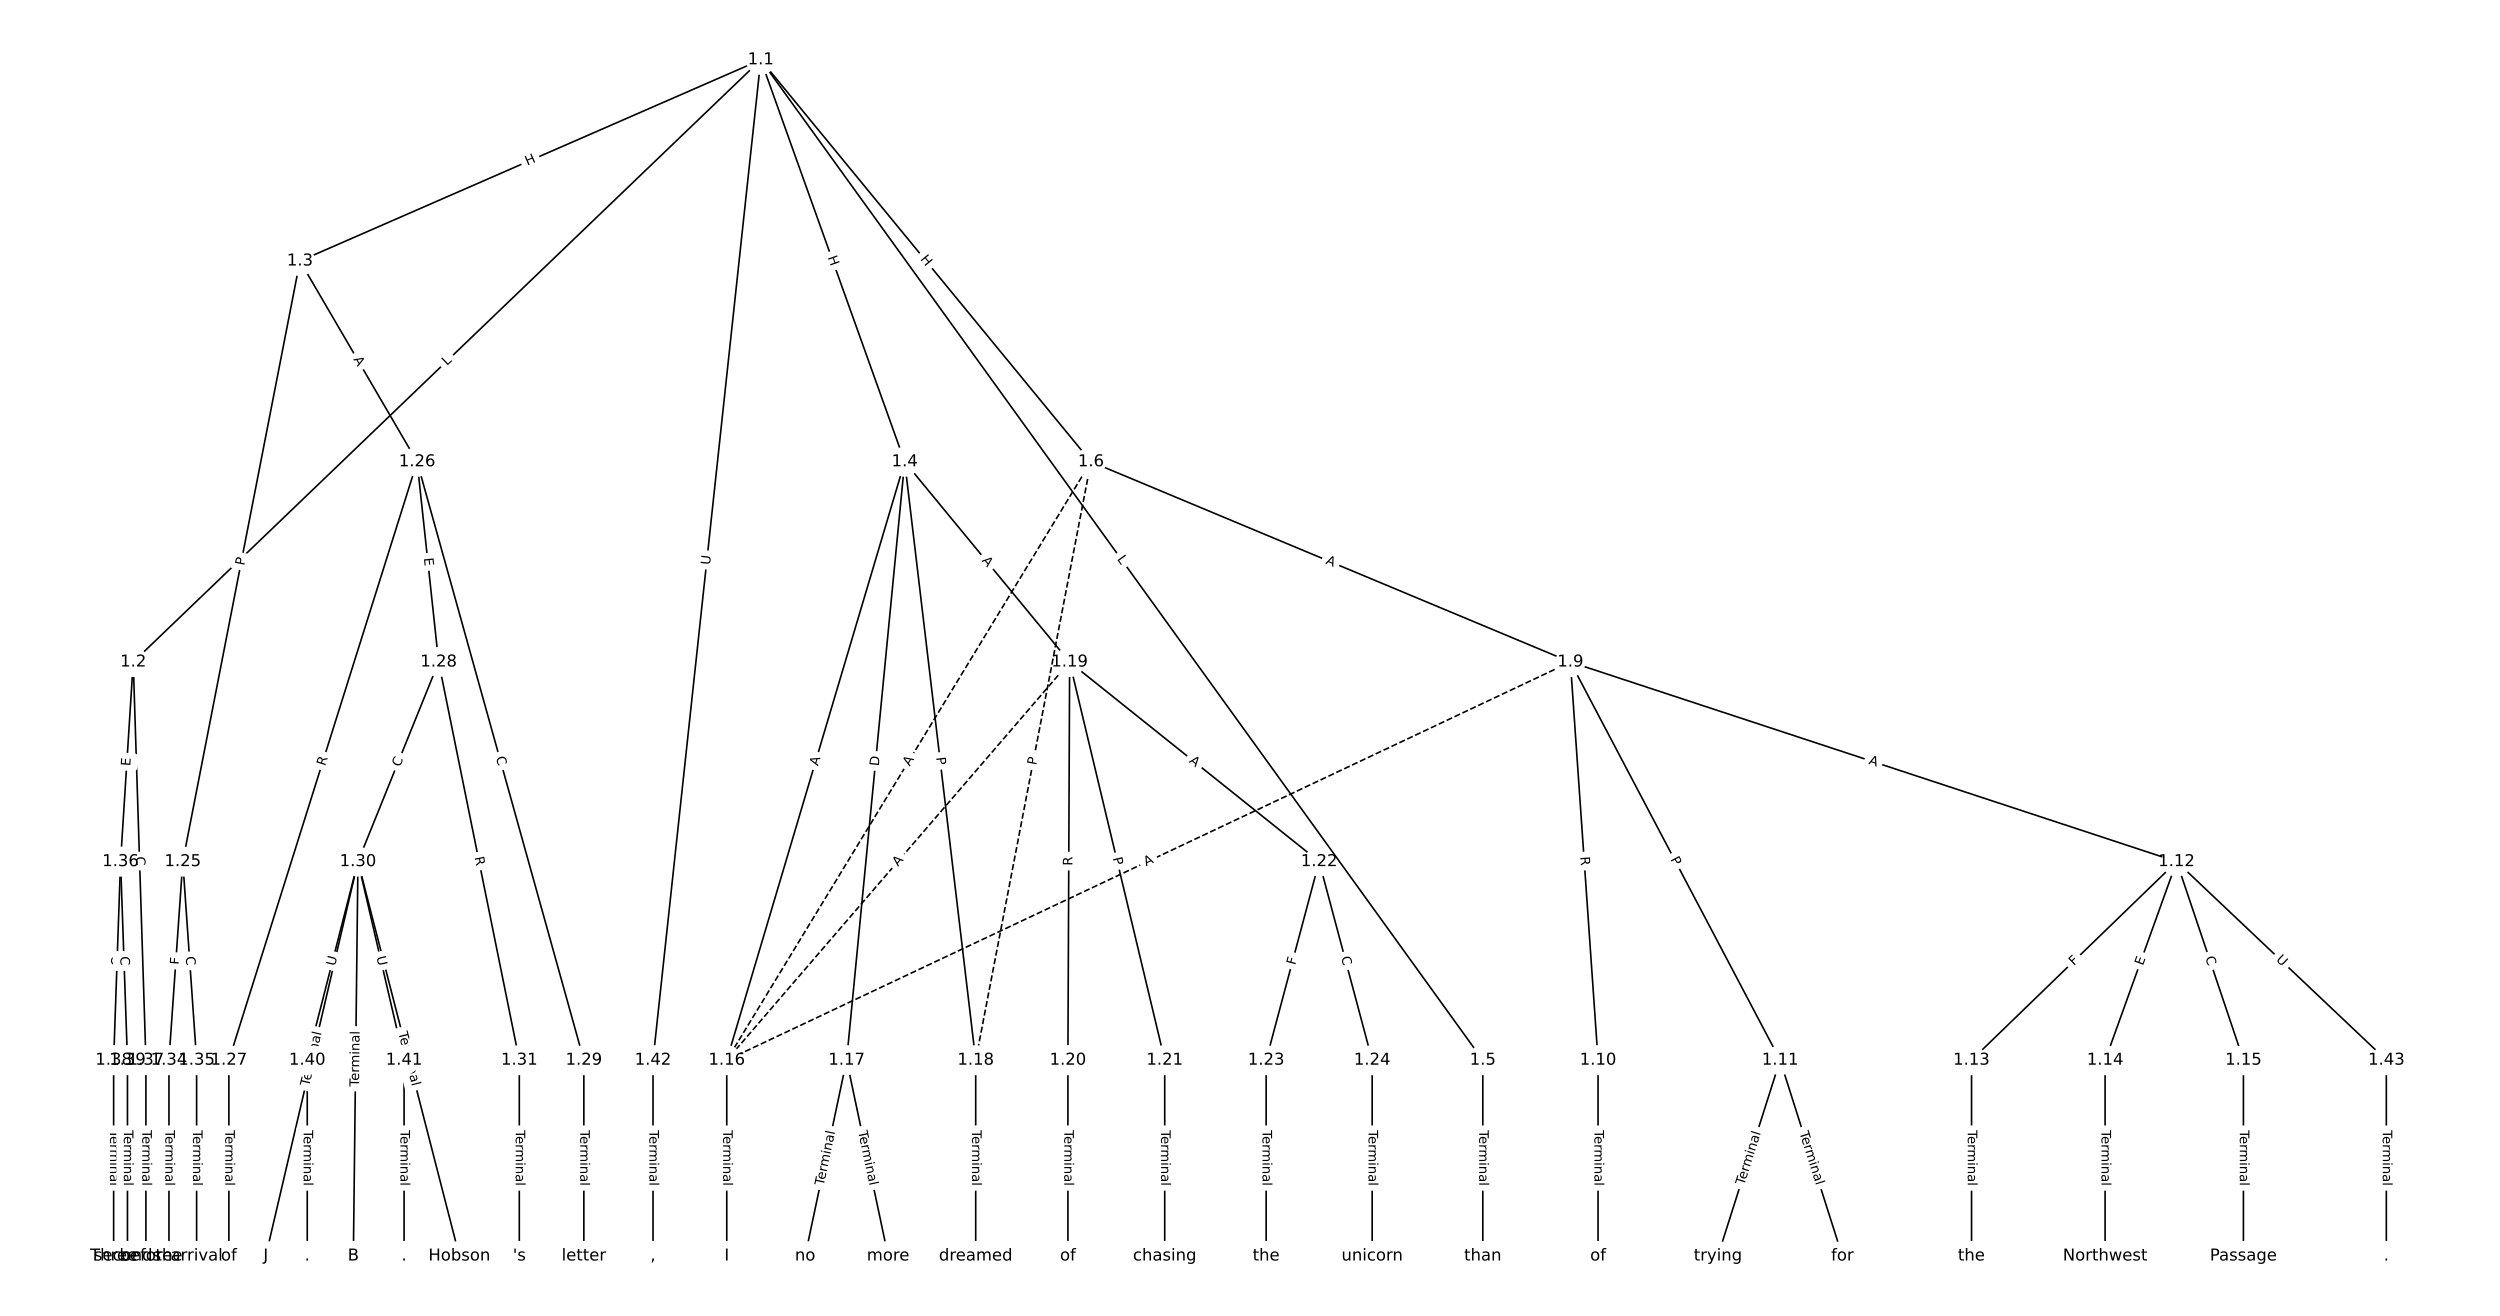 <?xml version="1.0" encoding="UTF-8"?>
<!DOCTYPE svg  PUBLIC '-//W3C//DTD SVG 1.1//EN'  'http://www.w3.org/Graphics/SVG/1.1/DTD/svg11.dtd'>
<svg width="1520pt" height="800pt" version="1.1" viewBox="0 0 1520 800" xmlns="http://www.w3.org/2000/svg" xmlns:xlink="http://www.w3.org/1999/xlink">
<defs>
<style type="text/css">*{stroke-linecap:butt;stroke-linejoin:round;}</style>
</defs>
<path d="m0 800h1520v-800h-1520z" fill="#fff"/>
<g fill="none" stroke="#000">
<path d="m462.55 36.364-381.55 366.15" clip-path="url(#a)"/>
<path d="m462.55 36.364-280.18 122.32" clip-path="url(#a)"/>
<path d="m462.55 36.364 87.497 244.39" clip-path="url(#a)"/>
<path d="m462.55 36.364 439 608.21" clip-path="url(#a)"/>
<path d="m462.55 36.364 200.75 244.39" clip-path="url(#a)"/>
<path d="m462.55 36.364-65.522 608.21" clip-path="url(#a)"/>
<path d="m81.003 402.51-7.708 121.35" clip-path="url(#a)"/>
<path d="m81.003 402.51 7.708 242.06" clip-path="url(#a)"/>
<path d="m182.37 158.68-71.24 365.18" clip-path="url(#a)"/>
<path d="m182.37 158.68 71.24 122.07" clip-path="url(#a)"/>
<path d="m550.05 280.75-108.17 363.83" clip-path="url(#a)"/>
<path d="m550.05 280.75-35.299 363.83" clip-path="url(#a)"/>
<path d="m550.05 280.75 43.182 363.83" clip-path="url(#a)"/>
<path d="m550.05 280.75 100.29 121.76" clip-path="url(#a)"/>
<path d="m901.55 644.58v119.06" clip-path="url(#a)"/>
<path d="m663.3 280.75 291.5 121.76" clip-path="url(#a)"/>
<path d="m663.3 280.75-221.43 363.83" clip-path="url(#a)" stroke-dasharray="3.7,1.6"/>
<path d="m663.3 280.75-70.072 363.83" clip-path="url(#a)" stroke-dasharray="3.7,1.6"/>
<path d="m954.8 402.51 16.817 242.06" clip-path="url(#a)"/>
<path d="m954.8 402.51 127.53 242.06" clip-path="url(#a)"/>
<path d="m954.8 402.51 368.58 121.35" clip-path="url(#a)"/>
<path d="m954.8 402.51-512.93 242.06" clip-path="url(#a)" stroke-dasharray="3.7,1.6"/>
<path d="m971.62 644.58v119.06" clip-path="url(#a)"/>
<path d="m1082.3 644.58-37.839 119.06" clip-path="url(#a)"/>
<path d="m1082.3 644.58 37.839 119.06" clip-path="url(#a)"/>
<path d="m1323.4 523.86-124.73 120.72" clip-path="url(#a)"/>
<path d="m1323.4 523.86-43.445 120.72" clip-path="url(#a)"/>
<path d="m1323.4 523.86 40.642 120.72" clip-path="url(#a)"/>
<path d="m1323.4 523.86 127.53 120.72" clip-path="url(#a)"/>
<path d="m1198.7 644.58v119.06" clip-path="url(#a)"/>
<path d="m1279.9 644.58v119.06" clip-path="url(#a)"/>
<path d="m1364 644.58v119.06" clip-path="url(#a)"/>
<path d="m441.87 644.58v119.06" clip-path="url(#a)"/>
<path d="m514.75 644.58-25.226 119.06" clip-path="url(#a)"/>
<path d="m514.75 644.58 25.226 119.06" clip-path="url(#a)"/>
<path d="m593.23 644.58v119.06" clip-path="url(#a)"/>
<path d="m650.34 402.51-208.46 242.06" clip-path="url(#a)" stroke-dasharray="3.7,1.6"/>
<path d="m650.34 402.51-1.051 242.06" clip-path="url(#a)"/>
<path d="m650.34 402.51 57.809 242.06" clip-path="url(#a)"/>
<path d="m650.34 402.51 151.71 121.35" clip-path="url(#a)"/>
<path d="m649.29 644.58v119.06" clip-path="url(#a)"/>
<path d="m708.15 644.58v119.06" clip-path="url(#a)"/>
<path d="m802.04 523.86-32.233 120.72" clip-path="url(#a)"/>
<path d="m802.04 523.86 32.233 120.72" clip-path="url(#a)"/>
<path d="m769.81 644.58v119.06" clip-path="url(#a)"/>
<path d="m834.28 644.58v119.06" clip-path="url(#a)"/>
<path d="m111.13 523.86-8.409 120.72" clip-path="url(#a)"/>
<path d="m111.13 523.86 8.409 120.72" clip-path="url(#a)"/>
<path d="m253.61 280.75-114.45 363.83" clip-path="url(#a)"/>
<path d="m253.61 280.75 13.08 121.76" clip-path="url(#a)"/>
<path d="m253.61 280.75 101.37 363.83" clip-path="url(#a)"/>
<path d="m139.16 644.58v119.06" clip-path="url(#a)"/>
<path d="m266.69 402.51-49.05 121.35" clip-path="url(#a)"/>
<path d="m266.69 402.51 49.05 242.06" clip-path="url(#a)"/>
<path d="m354.98 644.58v119.06" clip-path="url(#a)"/>
<path d="m217.64 523.86-56.058 239.78" clip-path="url(#a)"/>
<path d="m217.64 523.86-2.803 239.78" clip-path="url(#a)"/>
<path d="m217.64 523.86 61.663 239.78" clip-path="url(#a)"/>
<path d="m217.64 523.86-30.832 120.72" clip-path="url(#a)"/>
<path d="m217.64 523.86 28.029 120.72" clip-path="url(#a)"/>
<path d="m315.74 644.58v119.06" clip-path="url(#a)"/>
<path d="m102.73 644.58v119.06" clip-path="url(#a)"/>
<path d="m119.54 644.58v119.06" clip-path="url(#a)"/>
<path d="m73.295 523.86-4.204 120.72" clip-path="url(#a)"/>
<path d="m73.295 523.86 4.204 120.72" clip-path="url(#a)"/>
<path d="m88.711 644.58v119.06" clip-path="url(#a)"/>
<path d="m69.091 644.58v119.06" clip-path="url(#a)"/>
<path d="m77.5 644.58v119.06" clip-path="url(#a)"/>
<path d="m186.81 644.58v119.06" clip-path="url(#a)"/>
<path d="m245.67 644.58v119.06" clip-path="url(#a)"/>
<path d="m397.03 644.58v119.06" clip-path="url(#a)"/>
<path d="m1450.9 644.58v119.06" clip-path="url(#a)"/>
</g>
<path d="m274.51 225.51 3.216-3.086q1.732-1.662 0.07-3.393l-5.361-5.586q-1.662-1.732-3.393-0.07l-3.216 3.086q-1.732 1.662-0.07 3.393l5.361 5.586q1.662 1.732 3.393 0.07z" clip-path="url(#a)" fill="#fff" stroke="#fff"/>
<g clip-path="url(#a)">
<g transform="translate(271.7 222.57) rotate(-43.82) scale(.08 -.08)">
<defs>
<path id="am" d="m9.812 72.906h9.859v-64.609h35.5v-8.297h-45.359z"/>
</defs>
<use xlink:href="#am"/>
</g>
</g>
<path d="m322.21 104.47 5.514-2.407q2.2-0.96 1.239-3.16l-3.098-7.096q-0.96-2.2-3.16-1.239l-5.514 2.407q-2.2 0.96-1.239 3.16l3.098 7.096q0.96 2.2 3.16 1.239z" clip-path="url(#a)" fill="#fff" stroke="#fff"/>
<g clip-path="url(#a)">
<g transform="translate(320.59 100.75) rotate(-23.585) scale(.08 -.08)">
<defs>
<path id="z" d="m9.812 72.906h9.859v-29.891h35.844v29.891h9.859v-72.906h-9.859v34.719h-35.844v-34.719h-9.859z"/>
</defs>
<use xlink:href="#z"/>
</g>
</g>
<path d="m499.38 157.84 2.028 5.664q0.809 2.26 3.068 1.451l7.289-2.61q2.26-0.809 1.451-3.068l-2.028-5.664q-0.809-2.26-3.068-1.451l-7.289 2.61q-2.26 0.809-1.451 3.068z" clip-path="url(#a)" fill="#fff" stroke="#fff"/>
<g clip-path="url(#a)">
<g transform="translate(503.21 156.47) rotate(70.301) scale(.08 -.08)">
<use xlink:href="#z"/>
</g>
</g>
<path d="m675.66 342.33 2.609 3.614q1.405 1.946 3.351 0.541l6.278-4.531q1.946-1.405 0.541-3.351l-2.609-3.614q-1.405-1.946-3.351-0.541l-6.278 4.531q-1.946 1.405-0.541 3.351z" clip-path="url(#a)" fill="#fff" stroke="#fff"/>
<g clip-path="url(#a)">
<g transform="translate(678.95 339.95) rotate(54.179) scale(.08 -.08)">
<use xlink:href="#am"/>
</g>
</g>
<path d="m556.17 160.21 3.819 4.649q1.523 1.855 3.378 0.331l5.983-4.915q1.855-1.523 0.331-3.378l-3.819-4.649q-1.523-1.855-3.378-0.331l-5.983 4.915q-1.855 1.523-0.331 3.378z" clip-path="url(#a)" fill="#fff" stroke="#fff"/>
<g clip-path="url(#a)">
<g transform="translate(559.31 157.63) rotate(50.599) scale(.08 -.08)">
<use xlink:href="#z"/>
</g>
</g>
<path d="m435.71 344.05 0.627-5.821q0.257-2.386-2.129-2.643l-7.698-0.829q-2.386-0.257-2.643 2.129l-0.627 5.821q-0.257 2.386 2.129 2.643l7.698 0.829q2.386 0.257 2.643-2.129z" clip-path="url(#a)" fill="#fff" stroke="#fff"/>
<g clip-path="url(#a)">
<g transform="translate(431.67 343.62) rotate(-83.851) scale(.08 -.08)">
<defs>
<path id="x" d="m8.688 72.906h9.922v-44.297q0-11.719 4.234-16.875 4.25-5.141 13.781-5.141 9.469 0 13.719 5.141 4.25 5.156 4.25 16.875v44.297h9.906v-45.516q0-14.25-7.062-21.531-7.047-7.281-20.812-7.281-13.828 0-20.891 7.281-7.047 7.281-7.047 21.531z"/>
</defs>
<use xlink:href="#x"/>
</g>
</g>
<path d="m83.248 466.11 0.32-5.045q0.152-2.395-2.243-2.547l-7.727-0.491q-2.395-0.152-2.547 2.243l-0.32 5.045q-0.152 2.395 2.243 2.547l7.727 0.491q2.395 0.152 2.547-2.243z" clip-path="url(#a)" fill="#fff" stroke="#fff"/>
<g clip-path="url(#a)">
<g transform="translate(79.192 465.85) rotate(-86.366) scale(.08 -.08)">
<defs>
<path id="ag" d="m9.812 72.906h46.094v-8.312h-36.234v-21.578h34.719v-8.297h-34.719v-26.422h37.109v-8.297h-46.969z"/>
</defs>
<use xlink:href="#ag"/>
</g>
</g>
<path d="m78.5 520.95 0.178 5.583q0.076 2.399 2.475 2.322l7.739-0.246q2.399-0.076 2.322-2.475l-0.178-5.583q-0.076-2.399-2.475-2.322l-7.739 0.246q-2.399 0.076-2.322 2.475z" clip-path="url(#a)" fill="#fff" stroke="#fff"/>
<g clip-path="url(#a)">
<g transform="translate(82.562 520.82) rotate(88.176) scale(.08 -.08)">
<defs>
<path id="t" d="m64.406 67.281v-10.391q-4.984 4.641-10.625 6.922-5.641 2.297-11.984 2.297-12.5 0-19.141-7.641t-6.641-22.094q0-14.406 6.641-22.047t19.141-7.641q6.344 0 11.984 2.297t10.625 6.938v-10.312q-5.172-3.516-10.969-5.281-5.781-1.75-12.219-1.75-16.562 0-26.094 10.125-9.516 10.141-9.516 27.672 0 17.578 9.516 27.703 9.531 10.141 26.094 10.141 6.531 0 12.312-1.734 5.797-1.734 10.875-5.203z"/>
</defs>
<use xlink:href="#t"/>
</g>
</g>
<path d="m152.45 344.84 0.924-4.734q0.46-2.356-1.896-2.815l-7.599-1.482q-2.356-0.46-2.815 1.896l-0.924 4.734q-0.46 2.356 1.896 2.815l7.599 1.482q2.356 0.46 2.815-1.896z" clip-path="url(#a)" fill="#fff" stroke="#fff"/>
<g clip-path="url(#a)">
<g transform="translate(148.46 344.06) rotate(-78.961) scale(.08 -.08)">
<defs>
<path id="v" d="m19.672 64.797v-27.391h12.406q6.891 0 10.641 3.562 3.766 3.562 3.766 10.156 0 6.547-3.766 10.109-3.75 3.562-10.641 3.562zm-9.859 8.109h22.266q12.266 0 18.531-5.547 6.281-5.547 6.281-16.234 0-10.797-6.281-16.312-6.266-5.516-18.531-5.516h-12.406v-29.297h-9.859z"/>
</defs>
<use xlink:href="#v"/>
</g>
</g>
<path d="m211.2 220.51 2.758 4.726q1.21 2.073 3.283 0.863l6.687-3.902q2.073-1.21 0.863-3.283l-2.758-4.726q-1.21-2.073-3.283-0.863l-6.687 3.902q-2.073 1.21-0.863 3.283z" clip-path="url(#a)" fill="#fff" stroke="#fff"/>
<g clip-path="url(#a)">
<g transform="translate(214.71 218.46) rotate(59.732) scale(.08 -.08)">
<defs>
<path id="p" d="m34.188 63.188-13.391-36.281h26.812zm-5.578 9.719h11.188l27.781-72.906h-10.25l-6.641 18.703h-32.859l-6.641-18.703h-10.406z"/>
</defs>
<use xlink:href="#p"/>
</g>
</g>
<path d="m501.19 467.07 1.56-5.246q0.684-2.3-1.617-2.985l-7.421-2.207q-2.3-0.684-2.985 1.617l-1.56 5.246q-0.684 2.3 1.617 2.985l7.421 2.207q2.3 0.684 2.985-1.617z" clip-path="url(#a)" fill="#fff" stroke="#fff"/>
<g clip-path="url(#a)">
<g transform="translate(497.3 465.92) rotate(-73.442) scale(.08 -.08)">
<use xlink:href="#p"/>
</g>
</g>
<path d="m538.34 466.33 0.595-6.131q0.232-2.389-2.157-2.62l-7.706-0.748q-2.389-0.232-2.62 2.157l-0.595 6.131q-0.232 2.389 2.157 2.62l7.706 0.748q2.389 0.232 2.62-2.157z" clip-path="url(#a)" fill="#fff" stroke="#fff"/>
<g clip-path="url(#a)">
<g transform="translate(534.3 465.94) rotate(-84.458) scale(.08 -.08)">
<defs>
<path id="ar" d="m19.672 64.797v-56.688h11.922q15.094 0 22.094 6.828 7 6.844 7 21.594 0 14.641-7 21.453t-22.094 6.812zm-9.859 8.109h20.266q21.188 0 31.094-8.812 9.922-8.812 9.922-27.562 0-18.859-9.969-27.703-9.953-8.828-31.047-8.828h-20.266z"/>
</defs>
<use xlink:href="#ar"/>
</g>
</g>
<path d="m565.13 461.01 0.569 4.79q0.283 2.383 2.666 2.1l7.689-0.913q2.383-0.283 2.1-2.666l-0.569-4.79q-0.283-2.383-2.666-2.1l-7.689 0.913q-2.383 0.283-2.1 2.666z" clip-path="url(#a)" fill="#fff" stroke="#fff"/>
<g clip-path="url(#a)">
<g transform="translate(569.16 460.53) rotate(83.231) scale(.08 -.08)">
<use xlink:href="#v"/>
</g>
</g>
<path d="m593.61 343.51 3.479 4.224q1.526 1.853 3.378 0.327l5.976-4.922q1.853-1.526 0.327-3.378l-3.479-4.224q-1.526-1.853-3.378-0.327l-5.976 4.922q-1.853 1.526-0.327 3.378z" clip-path="url(#a)" fill="#fff" stroke="#fff"/>
<g clip-path="url(#a)">
<g transform="translate(596.75 340.92) rotate(50.523) scale(.08 -.08)">
<use xlink:href="#p"/>
</g>
</g>
<path d="m895.27 687.2v33.808q0 2.4 2.4 2.4h7.742q2.4 0 2.4-2.4v-33.808q0-2.4-2.4-2.4h-7.742q-2.4 0-2.4 2.4z" clip-path="url(#a)" fill="#fff" stroke="#fff"/>
<g clip-path="url(#a)">
<g transform="translate(899.34 687.2) rotate(90) scale(.08 -.08)">
<defs>
<path id="l" d="m-0.297 72.906h61.672v-8.312h-25.875v-64.594h-9.906v64.594h-25.891z"/>
<path id="d" d="m56.203 29.594v-4.391h-41.312q0.594-9.281 5.594-14.141t13.938-4.859q5.172 0 10.031 1.266t9.656 3.812v-8.5q-4.844-2.047-9.922-3.125t-10.297-1.078q-13.094 0-20.734 7.609-7.641 7.625-7.641 20.625 0 13.422 7.25 21.297 7.25 7.891 19.562 7.891 11.031 0 17.453-7.109 6.422-7.094 6.422-19.297zm-8.984 2.641q-0.094 7.359-4.125 11.75-4.031 4.406-10.672 4.406-7.516 0-12.031-4.25t-5.203-11.969z"/>
<path id="f" d="m41.109 46.297q-1.516 0.875-3.297 1.281-1.781 0.422-3.922 0.422-7.625 0-11.703-4.953t-4.078-14.234v-28.812h-9.031v54.688h9.031v-8.5q2.844 4.984 7.375 7.391 4.547 2.422 11.047 2.422 0.922 0 2.047-0.125 1.125-0.109 2.484-0.359z"/>
<path id="j" d="m52 44.188q3.375 6.062 8.062 8.938t11.031 2.875q8.547 0 13.188-5.984 4.641-5.969 4.641-17v-33.016h-9.031v32.719q0 7.859-2.797 11.656-2.781 3.812-8.484 3.812-6.984 0-11.047-4.641-4.047-4.625-4.047-12.641v-30.906h-9.031v32.719q0 7.906-2.781 11.688t-8.594 3.781q-6.891 0-10.953-4.656-4.047-4.656-4.047-12.625v-30.906h-9.031v54.688h9.031v-8.5q3.078 5.031 7.375 7.422t10.203 2.391q5.969 0 10.141-3.031 4.172-3.016 6.172-8.781z"/>
<path id="i" d="m9.422 54.688h8.984v-54.688h-8.984zm0 21.297h8.984v-11.391h-8.984z"/>
<path id="g" d="m54.891 33.016v-33.016h-8.984v32.719q0 7.766-3.031 11.609-3.031 3.859-9.078 3.859-7.281 0-11.484-4.641-4.203-4.625-4.203-12.641v-30.906h-9.031v54.688h9.031v-8.5q3.234 4.938 7.594 7.375 4.375 2.438 10.094 2.438 9.422 0 14.25-5.828 4.844-5.828 4.844-17.156z"/>
<path id="h" d="m34.281 27.484q-10.891 0-15.094-2.484t-4.203-8.5q0-4.781 3.156-7.594 3.156-2.797 8.562-2.797 7.484 0 12 5.297t4.516 14.078v2zm17.922 3.719v-31.203h-8.984v8.297q-3.078-4.969-7.672-7.344t-11.234-2.375q-8.391 0-13.359 4.719-4.953 4.719-4.953 12.625 0 9.219 6.172 13.906 6.188 4.688 18.438 4.688h12.609v0.891q0 6.203-4.078 9.594t-11.453 3.391q-4.688 0-9.141-1.125-4.438-1.125-8.531-3.375v8.312q4.922 1.906 9.562 2.844 4.641 0.953 9.031 0.953 11.875 0 17.734-6.156 5.859-6.141 5.859-18.641z"/>
<path id="k" d="m9.422 75.984h8.984v-75.984h-8.984z"/>
</defs>
<use xlink:href="#l"/>
<use x="44.084" xlink:href="#d"/>
<use x="105.607" xlink:href="#f"/>
<use x="144.971" xlink:href="#j"/>
<use x="242.383" xlink:href="#i"/>
<use x="270.166" xlink:href="#g"/>
<use x="333.545" xlink:href="#h"/>
<use x="394.824" xlink:href="#k"/>
</g>
</g>
<path d="m804.11 346.36 5.05 2.109q2.215 0.925 3.14-1.29l2.984-7.144q0.925-2.215-1.29-3.14l-5.05-2.109q-2.215-0.925-3.14 1.29l-2.984 7.144q-0.925 2.215 1.29 3.14z" clip-path="url(#a)" fill="#fff" stroke="#fff"/>
<g clip-path="url(#a)">
<g transform="translate(805.67 342.61) rotate(22.671) scale(.08 -.08)">
<use xlink:href="#p"/>
</g>
</g>
<path d="m556.52 468.26 2.845-4.675q1.248-2.05-0.802-3.298l-6.614-4.025q-2.05-1.248-3.298 0.802l-2.845 4.675q-1.248 2.05 0.802 3.298l6.614 4.025q2.05 1.248 3.298-0.802z" clip-path="url(#a)" fill="#fff" stroke="#fff"/>
<g clip-path="url(#a)">
<g transform="translate(553.05 466.15) rotate(-58.675) scale(.08 -.08)">
<use xlink:href="#p"/>
</g>
</g>
<path d="m633.97 466.22 0.912-4.737q0.454-2.357-1.903-2.811l-7.603-1.464q-2.357-0.454-2.811 1.903l-0.912 4.737q-0.454 2.357 1.903 2.811l7.603 1.464q2.357 0.454 2.811-1.903z" clip-path="url(#a)" fill="#fff" stroke="#fff"/>
<g clip-path="url(#a)">
<g transform="translate(629.98 465.45) rotate(-79.098) scale(.08 -.08)">
<use xlink:href="#v"/>
</g>
</g>
<path d="m956.76 521.21 0.385 5.545q0.166 2.394 2.561 2.228l7.724-0.537q2.394-0.166 2.228-2.561l-0.385-5.545q-0.166-2.394-2.561-2.228l-7.724 0.537q-2.394 0.166-2.228 2.561z" clip-path="url(#a)" fill="#fff" stroke="#fff"/>
<g clip-path="url(#a)">
<g transform="translate(960.81 520.92) rotate(86.026) scale(.08 -.08)">
<defs>
<path id="y" d="m44.391 34.188q3.172-1.078 6.172-4.594t6.031-9.672l10.016-19.922h-10.609l-9.312 18.703q-3.625 7.328-7.016 9.719t-9.25 2.391h-10.75v-30.812h-9.859v72.906h22.266q12.5 0 18.656-5.234 6.156-5.219 6.156-15.766 0-6.891-3.203-11.438-3.203-4.531-9.297-6.281zm-24.719 30.609v-25.875h12.406q7.125 0 10.766 3.297t3.641 9.688-3.641 9.641-10.766 3.25z"/>
</defs>
<use xlink:href="#y"/>
</g>
</g>
<path d="m1011.9 524.33 2.248 4.268q1.119 2.123 3.242 1.005l6.85-3.609q2.123-1.119 1.005-3.242l-2.248-4.268q-1.119-2.123-3.242-1.005l-6.85 3.609q-2.123 1.119-1.005 3.242z" clip-path="url(#a)" fill="#fff" stroke="#fff"/>
<g clip-path="url(#a)">
<g transform="translate(1015.5 522.44) rotate(62.218) scale(.08 -.08)">
<use xlink:href="#v"/>
</g>
</g>
<path d="m1134.5 468.29 5.198 1.711q2.28 0.751 3.03-1.529l2.421-7.354q0.751-2.28-1.529-3.03l-5.198-1.711q-2.28-0.751-3.03 1.529l-2.421 7.354q-0.751 2.28 1.529 3.03z" clip-path="url(#a)" fill="#fff" stroke="#fff"/>
<g clip-path="url(#a)">
<g transform="translate(1135.8 464.43) rotate(18.223) scale(.08 -.08)">
<use xlink:href="#p"/>
</g>
</g>
<path d="m698.54 530.38 4.949-2.336q2.17-1.024 1.146-3.195l-3.304-7.002q-1.024-2.17-3.195-1.146l-4.949 2.336q-2.17 1.024-1.146 3.195l3.304 7.002q1.024 2.17 3.195 1.146z" clip-path="url(#a)" fill="#fff" stroke="#fff"/>
<g clip-path="url(#a)">
<g transform="translate(696.8 526.71) rotate(-25.264) scale(.08 -.08)">
<use xlink:href="#p"/>
</g>
</g>
<path d="m965.35 687.2v33.808q0 2.4 2.4 2.4h7.742q2.4 0 2.4-2.4v-33.808q0-2.4-2.4-2.4h-7.742q-2.4 0-2.4 2.4z" clip-path="url(#a)" fill="#fff" stroke="#fff"/>
<g clip-path="url(#a)">
<g transform="translate(969.41 687.2) rotate(90) scale(.08 -.08)">
<use xlink:href="#l"/>
<use x="44.084" xlink:href="#d"/>
<use x="105.607" xlink:href="#f"/>
<use x="144.971" xlink:href="#j"/>
<use x="242.383" xlink:href="#i"/>
<use x="270.166" xlink:href="#g"/>
<use x="333.545" xlink:href="#h"/>
<use x="394.824" xlink:href="#k"/>
</g>
</g>
<path d="m1064.3 722.12 10.24-32.219q0.727-2.287-1.56-3.014l-7.379-2.345q-2.287-0.727-3.014 1.56l-10.24 32.219q-0.727 2.287 1.56 3.014l7.379 2.345q2.287 0.727 3.014-1.56z" clip-path="url(#a)" fill="#fff" stroke="#fff"/>
<g clip-path="url(#a)">
<g transform="translate(1060.4 720.88) rotate(-72.369) scale(.08 -.08)">
<use xlink:href="#l"/>
<use x="44.084" xlink:href="#d"/>
<use x="105.607" xlink:href="#f"/>
<use x="144.971" xlink:href="#j"/>
<use x="242.383" xlink:href="#i"/>
<use x="270.166" xlink:href="#g"/>
<use x="333.545" xlink:href="#h"/>
<use x="394.824" xlink:href="#k"/>
</g>
</g>
<path d="m1090.2 689.9 10.24 32.219q0.727 2.287 3.014 1.56l7.379-2.345q2.287-0.727 1.56-3.014l-10.24-32.219q-0.727-2.287-3.014-1.56l-7.379 2.345q-2.287 0.727-1.56 3.014z" clip-path="url(#a)" fill="#fff" stroke="#fff"/>
<g clip-path="url(#a)">
<g transform="translate(1094 688.67) rotate(72.369) scale(.08 -.08)">
<use xlink:href="#l"/>
<use x="44.084" xlink:href="#d"/>
<use x="105.607" xlink:href="#f"/>
<use x="144.971" xlink:href="#j"/>
<use x="242.383" xlink:href="#i"/>
<use x="270.166" xlink:href="#g"/>
<use x="333.545" xlink:href="#h"/>
<use x="394.824" xlink:href="#k"/>
</g>
</g>
<path d="m1263.7 590.33 3.306-3.2q1.725-1.669 0.055-3.394l-5.385-5.564q-1.669-1.725-3.394-0.055l-3.306 3.2q-1.725 1.669-0.055 3.394l5.385 5.564q1.669 1.725 3.394 0.055z" clip-path="url(#a)" fill="#fff" stroke="#fff"/>
<g clip-path="url(#a)">
<g transform="translate(1260.9 587.41) rotate(-44.064) scale(.08 -.08)">
<defs>
<path id="af" d="m9.812 72.906h41.891v-8.312h-32.031v-21.484h28.906v-8.297h-28.906v-34.812h-9.859z"/>
</defs>
<use xlink:href="#af"/>
</g>
</g>
<path d="m1306.7 588.72 1.712-4.756q0.813-2.258-1.446-3.071l-7.285-2.622q-2.258-0.813-3.071 1.446l-1.712 4.756q-0.813 2.258 1.446 3.071l7.285 2.622q2.258 0.813 3.071-1.446z" clip-path="url(#a)" fill="#fff" stroke="#fff"/>
<g clip-path="url(#a)">
<g transform="translate(1302.9 587.34) rotate(-70.207) scale(.08 -.08)">
<use xlink:href="#ag"/>
</g>
</g>
<path d="m1336.9 583.57 1.782 5.294q0.766 2.275 3.04 1.509l7.338-2.47q2.275-0.766 1.509-3.04l-1.782-5.294q-0.766-2.275-3.04-1.509l-7.338 2.47q-2.275 0.766-1.509 3.04z" clip-path="url(#a)" fill="#fff" stroke="#fff"/>
<g clip-path="url(#a)">
<g transform="translate(1340.7 582.28) rotate(71.393) scale(.08 -.08)">
<use xlink:href="#t"/>
</g>
</g>
<path d="m1380.7 586.76 4.252 4.025q1.743 1.65 3.393-0.093l5.322-5.623q1.65-1.743-0.093-3.393l-4.252-4.025q-1.743-1.65-3.393 0.093l-5.322 5.623q-1.65 1.743 0.093 3.393z" clip-path="url(#a)" fill="#fff" stroke="#fff"/>
<g clip-path="url(#a)">
<g transform="translate(1383.5 583.81) rotate(43.427) scale(.08 -.08)">
<use xlink:href="#x"/>
</g>
</g>
<path d="m1192.4 687.2v33.808q0 2.4 2.4 2.4h7.742q2.4 0 2.4-2.4v-33.808q0-2.4-2.4-2.4h-7.742q-2.4 0-2.4 2.4z" clip-path="url(#a)" fill="#fff" stroke="#fff"/>
<g clip-path="url(#a)">
<g transform="translate(1196.4 687.2) rotate(90) scale(.08 -.08)">
<use xlink:href="#l"/>
<use x="44.084" xlink:href="#d"/>
<use x="105.607" xlink:href="#f"/>
<use x="144.971" xlink:href="#j"/>
<use x="242.383" xlink:href="#i"/>
<use x="270.166" xlink:href="#g"/>
<use x="333.545" xlink:href="#h"/>
<use x="394.824" xlink:href="#k"/>
</g>
</g>
<path d="m1273.7 687.2v33.808q0 2.4 2.4 2.4h7.742q2.4 0 2.4-2.4v-33.808q0-2.4-2.4-2.4h-7.742q-2.4 0-2.4 2.4z" clip-path="url(#a)" fill="#fff" stroke="#fff"/>
<g clip-path="url(#a)">
<g transform="translate(1277.7 687.2) rotate(90) scale(.08 -.08)">
<use xlink:href="#l"/>
<use x="44.084" xlink:href="#d"/>
<use x="105.607" xlink:href="#f"/>
<use x="144.971" xlink:href="#j"/>
<use x="242.383" xlink:href="#i"/>
<use x="270.166" xlink:href="#g"/>
<use x="333.545" xlink:href="#h"/>
<use x="394.824" xlink:href="#k"/>
</g>
</g>
<path d="m1357.7 687.2v33.808q0 2.4 2.4 2.4h7.742q2.4 0 2.4-2.4v-33.808q0-2.4-2.4-2.4h-7.742q-2.4 0-2.4 2.4z" clip-path="url(#a)" fill="#fff" stroke="#fff"/>
<g clip-path="url(#a)">
<g transform="translate(1361.8 687.2) rotate(90) scale(.08 -.08)">
<use xlink:href="#l"/>
<use x="44.084" xlink:href="#d"/>
<use x="105.607" xlink:href="#f"/>
<use x="144.971" xlink:href="#j"/>
<use x="242.383" xlink:href="#i"/>
<use x="270.166" xlink:href="#g"/>
<use x="333.545" xlink:href="#h"/>
<use x="394.824" xlink:href="#k"/>
</g>
</g>
<path d="m435.6 687.2v33.808q0 2.4 2.4 2.4h7.742q2.4 0 2.4-2.4v-33.808q0-2.4-2.4-2.4h-7.742q-2.4 0-2.4 2.4z" clip-path="url(#a)" fill="#fff" stroke="#fff"/>
<g clip-path="url(#a)">
<g transform="translate(439.67 687.2) rotate(90) scale(.08 -.08)">
<use xlink:href="#l"/>
<use x="44.084" xlink:href="#d"/>
<use x="105.607" xlink:href="#f"/>
<use x="144.971" xlink:href="#j"/>
<use x="242.383" xlink:href="#i"/>
<use x="270.166" xlink:href="#g"/>
<use x="333.545" xlink:href="#h"/>
<use x="394.824" xlink:href="#k"/>
</g>
</g>
<path d="m504.77 721.94 7.007-33.073q0.497-2.348-1.85-2.845l-7.574-1.605q-2.348-0.497-2.845 1.85l-7.007 33.073q-0.497 2.348 1.85 2.845l7.574 1.605q2.348 0.497 2.845-1.85z" clip-path="url(#a)" fill="#fff" stroke="#fff"/>
<g clip-path="url(#a)">
<g transform="translate(500.79 721.1) rotate(-78.037) scale(.08 -.08)">
<use xlink:href="#l"/>
<use x="44.084" xlink:href="#d"/>
<use x="105.607" xlink:href="#f"/>
<use x="144.971" xlink:href="#j"/>
<use x="242.383" xlink:href="#i"/>
<use x="270.166" xlink:href="#g"/>
<use x="333.545" xlink:href="#h"/>
<use x="394.824" xlink:href="#k"/>
</g>
</g>
<path d="m517.72 688.87 7.007 33.073q0.497 2.348 2.845 1.85l7.574-1.605q2.348-0.497 1.85-2.845l-7.007-33.073q-0.497-2.348-2.845-1.85l-7.574 1.605q-2.348 0.497-1.85 2.845z" clip-path="url(#a)" fill="#fff" stroke="#fff"/>
<g clip-path="url(#a)">
<g transform="translate(521.7 688.03) rotate(78.037) scale(.08 -.08)">
<use xlink:href="#l"/>
<use x="44.084" xlink:href="#d"/>
<use x="105.607" xlink:href="#f"/>
<use x="144.971" xlink:href="#j"/>
<use x="242.383" xlink:href="#i"/>
<use x="270.166" xlink:href="#g"/>
<use x="333.545" xlink:href="#h"/>
<use x="394.824" xlink:href="#k"/>
</g>
</g>
<path d="m586.96 687.2v33.808q0 2.4 2.4 2.4h7.742q2.4 0 2.4-2.4v-33.808q0-2.4-2.4-2.4h-7.742q-2.4 0-2.4 2.4z" clip-path="url(#a)" fill="#fff" stroke="#fff"/>
<g clip-path="url(#a)">
<g transform="translate(591.02 687.2) rotate(90) scale(.08 -.08)">
<use xlink:href="#l"/>
<use x="44.084" xlink:href="#d"/>
<use x="105.607" xlink:href="#f"/>
<use x="144.971" xlink:href="#j"/>
<use x="242.383" xlink:href="#i"/>
<use x="270.166" xlink:href="#g"/>
<use x="333.545" xlink:href="#h"/>
<use x="394.824" xlink:href="#k"/>
</g>
</g>
<path d="m549.07 529.71 3.571-4.147q1.566-1.819-0.252-3.385l-5.867-5.052q-1.819-1.566-3.385 0.252l-3.571 4.147q-1.566 1.819 0.252 3.385l5.867 5.052q1.819 1.566 3.385-0.252z" clip-path="url(#a)" fill="#fff" stroke="#fff"/>
<g clip-path="url(#a)">
<g transform="translate(545.99 527.06) rotate(-49.265) scale(.08 -.08)">
<use xlink:href="#p"/>
</g>
</g>
<path d="m656.07 526.35 0.024-5.559q0.01-2.4-2.39-2.41l-7.742-0.034q-2.4-0.01-2.41 2.39l-0.024 5.559q-0.01 2.4 2.39 2.41l7.742 0.034q2.4 0.01 2.41-2.39z" clip-path="url(#a)" fill="#fff" stroke="#fff"/>
<g clip-path="url(#a)">
<g transform="translate(652.01 526.33) rotate(-89.751) scale(.08 -.08)">
<use xlink:href="#y"/>
</g>
</g>
<path d="m672.58 522.66 1.121 4.692q0.557 2.334 2.892 1.777l7.531-1.798q2.334-0.557 1.777-2.892l-1.121-4.692q-0.557-2.334-2.892-1.777l-7.531 1.798q-2.334 0.557-1.777 2.892z" clip-path="url(#a)" fill="#fff" stroke="#fff"/>
<g clip-path="url(#a)">
<g transform="translate(676.53 521.71) rotate(76.568) scale(.08 -.08)">
<use xlink:href="#v"/>
</g>
</g>
<path d="m720.14 466.37 4.274 3.418q1.874 1.499 3.373-0.375l4.836-6.046q1.499-1.874-0.375-3.373l-4.274-3.418q-1.874-1.499-3.373 0.375l-4.836 6.046q-1.499 1.874 0.375 3.373z" clip-path="url(#a)" fill="#fff" stroke="#fff"/>
<g clip-path="url(#a)">
<g transform="translate(722.67 463.2) rotate(38.656) scale(.08 -.08)">
<use xlink:href="#p"/>
</g>
</g>
<path d="m643.02 687.2v33.808q0 2.4 2.4 2.4h7.742q2.4 0 2.4-2.4v-33.808q0-2.4-2.4-2.4h-7.742q-2.4 0-2.4 2.4z" clip-path="url(#a)" fill="#fff" stroke="#fff"/>
<g clip-path="url(#a)">
<g transform="translate(647.08 687.2) rotate(90) scale(.08 -.08)">
<use xlink:href="#l"/>
<use x="44.084" xlink:href="#d"/>
<use x="105.607" xlink:href="#f"/>
<use x="144.971" xlink:href="#j"/>
<use x="242.383" xlink:href="#i"/>
<use x="270.166" xlink:href="#g"/>
<use x="333.545" xlink:href="#h"/>
<use x="394.824" xlink:href="#k"/>
</g>
</g>
<path d="m701.88 687.2v33.808q0 2.4 2.4 2.4h7.742q2.4 0 2.4-2.4v-33.808q0-2.4-2.4-2.4h-7.742q-2.4 0-2.4 2.4z" clip-path="url(#a)" fill="#fff" stroke="#fff"/>
<g clip-path="url(#a)">
<g transform="translate(705.94 687.2) rotate(90) scale(.08 -.08)">
<use xlink:href="#l"/>
<use x="44.084" xlink:href="#d"/>
<use x="105.607" xlink:href="#f"/>
<use x="144.971" xlink:href="#j"/>
<use x="242.383" xlink:href="#i"/>
<use x="270.166" xlink:href="#g"/>
<use x="333.545" xlink:href="#h"/>
<use x="394.824" xlink:href="#k"/>
</g>
</g>
<path d="m791.39 588.06 1.187-4.446q0.619-2.319-1.7-2.938l-7.48-1.997q-2.319-0.619-2.938 1.7l-1.187 4.446q-0.619 2.319 1.7 2.938l7.48 1.997q2.319 0.619 2.938-1.7z" clip-path="url(#a)" fill="#fff" stroke="#fff"/>
<g clip-path="url(#a)">
<g transform="translate(787.47 587.01) rotate(-75.05) scale(.08 -.08)">
<use xlink:href="#af"/>
</g>
</g>
<path d="m811.38 583.14 1.441 5.397q0.619 2.319 2.938 1.7l7.48-1.997q2.319-0.619 1.7-2.938l-1.441-5.397q-0.619-2.319-2.938-1.7l-7.48 1.997q-2.319 0.619-1.7 2.938z" clip-path="url(#a)" fill="#fff" stroke="#fff"/>
<g clip-path="url(#a)">
<g transform="translate(815.31 582.09) rotate(75.05) scale(.08 -.08)">
<use xlink:href="#t"/>
</g>
</g>
<path d="m763.54 687.2v33.808q0 2.4 2.4 2.4h7.742q2.4 0 2.4-2.4v-33.808q0-2.4-2.4-2.4h-7.742q-2.4 0-2.4 2.4z" clip-path="url(#a)" fill="#fff" stroke="#fff"/>
<g clip-path="url(#a)">
<g transform="translate(767.6 687.2) rotate(90) scale(.08 -.08)">
<use xlink:href="#l"/>
<use x="44.084" xlink:href="#d"/>
<use x="105.607" xlink:href="#f"/>
<use x="144.971" xlink:href="#j"/>
<use x="242.383" xlink:href="#i"/>
<use x="270.166" xlink:href="#g"/>
<use x="333.545" xlink:href="#h"/>
<use x="394.824" xlink:href="#k"/>
</g>
</g>
<path d="m828 687.2v33.808q0 2.4 2.4 2.4h7.742q2.4 0 2.4-2.4v-33.808q0-2.4-2.4-2.4h-7.742q-2.4 0-2.4 2.4z" clip-path="url(#a)" fill="#fff" stroke="#fff"/>
<g clip-path="url(#a)">
<g transform="translate(832.07 687.2) rotate(90) scale(.08 -.08)">
<use xlink:href="#l"/>
<use x="44.084" xlink:href="#d"/>
<use x="105.607" xlink:href="#f"/>
<use x="144.971" xlink:href="#j"/>
<use x="242.383" xlink:href="#i"/>
<use x="270.166" xlink:href="#g"/>
<use x="333.545" xlink:href="#h"/>
<use x="394.824" xlink:href="#k"/>
</g>
</g>
<path d="m113.03 586.95 0.32-4.59q0.167-2.394-2.227-2.561l-7.724-0.538q-2.394-0.167-2.561 2.227l-0.32 4.59q-0.167 2.394 2.227 2.561l7.724 0.538q2.394 0.167 2.561-2.227z" clip-path="url(#a)" fill="#fff" stroke="#fff"/>
<g clip-path="url(#a)">
<g transform="translate(108.97 586.67) rotate(-86.015) scale(.08 -.08)">
<use xlink:href="#af"/>
</g>
</g>
<path d="m108.89 581.87 0.388 5.573q0.167 2.394 2.561 2.227l7.724-0.538q2.394-0.167 2.227-2.561l-0.388-5.573q-0.167-2.394-2.561-2.227l-7.724 0.538q-2.394 0.167-2.227 2.561z" clip-path="url(#a)" fill="#fff" stroke="#fff"/>
<g clip-path="url(#a)">
<g transform="translate(112.94 581.59) rotate(86.015) scale(.08 -.08)">
<use xlink:href="#t"/>
</g>
</g>
<path d="m201.54 467.2 1.668-5.303q0.72-2.289-1.569-3.01l-7.386-2.323q-2.289-0.72-3.01 1.569l-1.668 5.303q-0.72 2.289 1.569 3.01l7.386 2.323q2.289 0.72 3.01-1.569z" clip-path="url(#a)" fill="#fff" stroke="#fff"/>
<g clip-path="url(#a)">
<g transform="translate(197.66 465.98) rotate(-72.538) scale(.08 -.08)">
<use xlink:href="#y"/>
</g>
</g>
<path d="m253.65 339.79 0.54 5.026q0.256 2.386 2.643 2.13l7.698-0.827q2.386-0.256 2.13-2.643l-0.54-5.026q-0.256-2.386-2.643-2.13l-7.698 0.827q-2.386 0.256-2.13 2.643z" clip-path="url(#a)" fill="#fff" stroke="#fff"/>
<g clip-path="url(#a)">
<g transform="translate(257.69 339.35) rotate(83.869) scale(.08 -.08)">
<use xlink:href="#ag"/>
</g>
</g>
<path d="m297.51 461.66 1.499 5.381q0.644 2.312 2.956 1.668l7.458-2.078q2.312-0.644 1.668-2.956l-1.499-5.381q-0.644-2.312-2.956-1.668l-7.458 2.078q-2.312 0.644-1.668 2.956z" clip-path="url(#a)" fill="#fff" stroke="#fff"/>
<g clip-path="url(#a)">
<g transform="translate(301.42 460.57) rotate(74.431) scale(.08 -.08)">
<use xlink:href="#t"/>
</g>
</g>
<path d="m132.89 687.2v33.808q0 2.4 2.4 2.4h7.742q2.4 0 2.4-2.4v-33.808q0-2.4-2.4-2.4h-7.742q-2.4 0-2.4 2.4z" clip-path="url(#a)" fill="#fff" stroke="#fff"/>
<g clip-path="url(#a)">
<g transform="translate(136.96 687.2) rotate(90) scale(.08 -.08)">
<use xlink:href="#l"/>
<use x="44.084" xlink:href="#d"/>
<use x="105.607" xlink:href="#f"/>
<use x="144.971" xlink:href="#j"/>
<use x="242.383" xlink:href="#i"/>
<use x="270.166" xlink:href="#g"/>
<use x="333.545" xlink:href="#h"/>
<use x="394.824" xlink:href="#k"/>
</g>
</g>
<path d="m246.94 468.13 2.094-5.179q0.899-2.225-1.326-3.124l-7.178-2.901q-2.225-0.899-3.124 1.326l-2.094 5.179q-0.899 2.225 1.326 3.124l7.178 2.901q2.225 0.899 3.124-1.326z" clip-path="url(#a)" fill="#fff" stroke="#fff"/>
<g clip-path="url(#a)">
<g transform="translate(243.17 466.6) rotate(-67.991) scale(.08 -.08)">
<use xlink:href="#t"/>
</g>
</g>
<path d="m284.52 522.07 1.104 5.448q0.477 2.352 2.829 1.876l7.588-1.538q2.352-0.477 1.876-2.829l-1.104-5.448q-0.477-2.352-2.829-1.876l-7.588 1.538q-2.352 0.477-1.876 2.829z" clip-path="url(#a)" fill="#fff" stroke="#fff"/>
<g clip-path="url(#a)">
<g transform="translate(288.5 521.26) rotate(78.545) scale(.08 -.08)">
<use xlink:href="#y"/>
</g>
</g>
<path d="m348.71 687.2v33.808q0 2.4 2.4 2.4h7.742q2.4 0 2.4-2.4v-33.808q0-2.4-2.4-2.4h-7.742q-2.4 0-2.4 2.4z" clip-path="url(#a)" fill="#fff" stroke="#fff"/>
<g clip-path="url(#a)">
<g transform="translate(352.78 687.2) rotate(90) scale(.08 -.08)">
<use xlink:href="#l"/>
<use x="44.084" xlink:href="#d"/>
<use x="105.607" xlink:href="#f"/>
<use x="144.971" xlink:href="#j"/>
<use x="242.383" xlink:href="#i"/>
<use x="270.166" xlink:href="#g"/>
<use x="333.545" xlink:href="#h"/>
<use x="394.824" xlink:href="#k"/>
</g>
</g>
<path d="m191.87 661.64 7.696-32.92q0.546-2.337-1.791-2.883l-7.539-1.763q-2.337-0.546-2.883 1.791l-7.696 32.92q-0.546 2.337 1.791 2.883l7.539 1.763q2.337 0.546 2.883-1.791z" clip-path="url(#a)" fill="#fff" stroke="#fff"/>
<g clip-path="url(#a)">
<g transform="translate(187.92 660.71) rotate(-76.841) scale(.08 -.08)">
<use xlink:href="#l"/>
<use x="44.084" xlink:href="#d"/>
<use x="105.607" xlink:href="#f"/>
<use x="144.971" xlink:href="#j"/>
<use x="242.383" xlink:href="#i"/>
<use x="270.166" xlink:href="#g"/>
<use x="333.545" xlink:href="#h"/>
<use x="394.824" xlink:href="#k"/>
</g>
</g>
<path d="m222.32 660.72 0.395-33.805q0.028-2.4-2.372-2.428l-7.742-0.091q-2.4-0.028-2.428 2.372l-0.395 33.805q-0.028 2.4 2.372 2.428l7.742 0.09q2.4 0.028 2.428-2.372z" clip-path="url(#a)" fill="#fff" stroke="#fff"/>
<g clip-path="url(#a)">
<g transform="translate(218.25 660.68) rotate(-89.33) scale(.08 -.08)">
<use xlink:href="#l"/>
<use x="44.084" xlink:href="#d"/>
<use x="105.607" xlink:href="#f"/>
<use x="144.971" xlink:href="#j"/>
<use x="242.383" xlink:href="#i"/>
<use x="270.166" xlink:href="#g"/>
<use x="333.545" xlink:href="#h"/>
<use x="394.824" xlink:href="#k"/>
</g>
</g>
<path d="m238.19 628.94 8.42 32.742q0.598 2.324 2.922 1.727l7.498-1.928q2.324-0.598 1.727-2.922l-8.42-32.742q-0.598-2.324-2.922-1.727l-7.498 1.928q-2.324 0.598-1.727 2.922z" clip-path="url(#a)" fill="#fff" stroke="#fff"/>
<g clip-path="url(#a)">
<g transform="translate(242.13 627.93) rotate(75.578) scale(.08 -.08)">
<use xlink:href="#l"/>
<use x="44.084" xlink:href="#d"/>
<use x="105.607" xlink:href="#f"/>
<use x="144.971" xlink:href="#j"/>
<use x="242.383" xlink:href="#i"/>
<use x="270.166" xlink:href="#g"/>
<use x="333.545" xlink:href="#h"/>
<use x="394.824" xlink:href="#k"/>
</g>
</g>
<path d="m207.58 588.61 1.449-5.673q0.594-2.325-1.731-2.919l-7.502-1.916q-2.325-0.594-2.919 1.731l-1.449 5.673q-0.594 2.325 1.731 2.919l7.502 1.916q2.325 0.594 2.919-1.731z" clip-path="url(#a)" fill="#fff" stroke="#fff"/>
<g clip-path="url(#a)">
<g transform="translate(203.64 587.6) rotate(-75.673) scale(.08 -.08)">
<use xlink:href="#x"/>
</g>
</g>
<path d="m224.89 582.79 1.324 5.703q0.543 2.338 2.881 1.795l7.542-1.751q2.338-0.543 1.795-2.881l-1.324-5.703q-0.543-2.338-2.881-1.795l-7.542 1.751q-2.338 0.543-1.795 2.881z" clip-path="url(#a)" fill="#fff" stroke="#fff"/>
<g clip-path="url(#a)">
<g transform="translate(228.85 581.87) rotate(76.928) scale(.08 -.08)">
<use xlink:href="#x"/>
</g>
</g>
<path d="m309.47 687.2v33.808q0 2.4 2.4 2.4h7.742q2.4 0 2.4-2.4v-33.808q0-2.4-2.4-2.4h-7.742q-2.4 0-2.4 2.4z" clip-path="url(#a)" fill="#fff" stroke="#fff"/>
<g clip-path="url(#a)">
<g transform="translate(313.54 687.2) rotate(90) scale(.08 -.08)">
<use xlink:href="#l"/>
<use x="44.084" xlink:href="#d"/>
<use x="105.607" xlink:href="#f"/>
<use x="144.971" xlink:href="#j"/>
<use x="242.383" xlink:href="#i"/>
<use x="270.166" xlink:href="#g"/>
<use x="333.545" xlink:href="#h"/>
<use x="394.824" xlink:href="#k"/>
</g>
</g>
<path d="m96.454 687.2v33.808q0 2.4 2.4 2.4h7.742q2.4 0 2.4-2.4v-33.808q0-2.4-2.4-2.4h-7.742q-2.4 0-2.4 2.4z" clip-path="url(#a)" fill="#fff" stroke="#fff"/>
<g clip-path="url(#a)">
<g transform="translate(100.52 687.2) rotate(90) scale(.08 -.08)">
<use xlink:href="#l"/>
<use x="44.084" xlink:href="#d"/>
<use x="105.607" xlink:href="#f"/>
<use x="144.971" xlink:href="#j"/>
<use x="242.383" xlink:href="#i"/>
<use x="270.166" xlink:href="#g"/>
<use x="333.545" xlink:href="#h"/>
<use x="394.824" xlink:href="#k"/>
</g>
</g>
<path d="m113.27 687.2v33.808q0 2.4 2.4 2.4h7.742q2.4 0 2.4-2.4v-33.808q0-2.4-2.4-2.4h-7.742q-2.4 0-2.4 2.4z" clip-path="url(#a)" fill="#fff" stroke="#fff"/>
<g clip-path="url(#a)">
<g transform="translate(117.34 687.2) rotate(90) scale(.08 -.08)">
<use xlink:href="#l"/>
<use x="44.084" xlink:href="#d"/>
<use x="105.607" xlink:href="#f"/>
<use x="144.971" xlink:href="#j"/>
<use x="242.383" xlink:href="#i"/>
<use x="270.166" xlink:href="#g"/>
<use x="333.545" xlink:href="#h"/>
<use x="394.824" xlink:href="#k"/>
</g>
</g>
<path d="m77.351 587.58 0.219-6.294q0.084-2.398-2.315-2.482l-7.738-0.269q-2.398-0.084-2.482 2.315l-0.219 6.294q-0.084 2.398 2.315 2.482l7.738 0.269q2.398 0.084 2.482-2.315z" clip-path="url(#a)" fill="#fff" stroke="#fff"/>
<g clip-path="url(#a)">
<g transform="translate(73.29 587.44) rotate(-88.005) scale(.08 -.08)">
<defs>
<path id="an" d="m39.406 66.219q-10.75 0-17.078-8.016-6.312-8-6.312-21.828 0-13.766 6.312-21.781 6.328-8 17.078-8 10.734 0 17.016 8 6.281 8.016 6.281 21.781 0 13.828-6.281 21.828-6.281 8.016-17.016 8.016zm13.812-64.906 13-14.203h-11.922l-10.797 11.672q-1.609-0.094-2.469-0.141-0.844-0.062-1.625-0.062-15.375 0-24.594 10.281-9.203 10.281-9.203 27.516 0 17.281 9.203 27.562 9.219 10.281 24.594 10.281 15.328 0 24.5-10.281 9.188-10.281 9.188-27.562 0-12.688-5.109-21.734-5.094-9.031-14.766-13.328z"/>
</defs>
<use xlink:href="#an"/>
</g>
</g>
<path d="m69.033 581.65 0.194 5.583q0.084 2.398 2.482 2.315l7.738-0.269q2.398-0.084 2.315-2.482l-0.194-5.583q-0.084-2.398-2.482-2.315l-7.738 0.269q-2.398 0.084-2.315 2.482z" clip-path="url(#a)" fill="#fff" stroke="#fff"/>
<g clip-path="url(#a)">
<g transform="translate(73.094 581.5) rotate(88.005) scale(.08 -.08)">
<use xlink:href="#t"/>
</g>
</g>
<path d="m82.44 687.2v33.808q0 2.4 2.4 2.4h7.742q2.4 0 2.4-2.4v-33.808q0-2.4-2.4-2.4h-7.742q-2.4 0-2.4 2.4z" clip-path="url(#a)" fill="#fff" stroke="#fff"/>
<g clip-path="url(#a)">
<g transform="translate(86.504 687.2) rotate(90) scale(.08 -.08)">
<use xlink:href="#l"/>
<use x="44.084" xlink:href="#d"/>
<use x="105.607" xlink:href="#f"/>
<use x="144.971" xlink:href="#j"/>
<use x="242.383" xlink:href="#i"/>
<use x="270.166" xlink:href="#g"/>
<use x="333.545" xlink:href="#h"/>
<use x="394.824" xlink:href="#k"/>
</g>
</g>
<path d="m62.82 687.2v33.808q0 2.4 2.4 2.4h7.742q2.4 0 2.4-2.4v-33.808q0-2.4-2.4-2.4h-7.742q-2.4 0-2.4 2.4z" clip-path="url(#a)" fill="#fff" stroke="#fff"/>
<g clip-path="url(#a)">
<g transform="translate(66.883 687.2) rotate(90) scale(.08 -.08)">
<use xlink:href="#l"/>
<use x="44.084" xlink:href="#d"/>
<use x="105.607" xlink:href="#f"/>
<use x="144.971" xlink:href="#j"/>
<use x="242.383" xlink:href="#i"/>
<use x="270.166" xlink:href="#g"/>
<use x="333.545" xlink:href="#h"/>
<use x="394.824" xlink:href="#k"/>
</g>
</g>
<path d="m71.228 687.2v33.808q0 2.4 2.4 2.4h7.742q2.4 0 2.4-2.4v-33.808q0-2.4-2.4-2.4h-7.742q-2.4 0-2.4 2.4z" clip-path="url(#a)" fill="#fff" stroke="#fff"/>
<g clip-path="url(#a)">
<g transform="translate(75.292 687.2) rotate(90) scale(.08 -.08)">
<use xlink:href="#l"/>
<use x="44.084" xlink:href="#d"/>
<use x="105.607" xlink:href="#f"/>
<use x="144.971" xlink:href="#j"/>
<use x="242.383" xlink:href="#i"/>
<use x="270.166" xlink:href="#g"/>
<use x="333.545" xlink:href="#h"/>
<use x="394.824" xlink:href="#k"/>
</g>
</g>
<path d="m180.54 687.2v33.808q0 2.4 2.4 2.4h7.742q2.4 0 2.4-2.4v-33.808q0-2.4-2.4-2.4h-7.742q-2.4 0-2.4 2.4z" clip-path="url(#a)" fill="#fff" stroke="#fff"/>
<g clip-path="url(#a)">
<g transform="translate(184.6 687.2) rotate(90) scale(.08 -.08)">
<use xlink:href="#l"/>
<use x="44.084" xlink:href="#d"/>
<use x="105.607" xlink:href="#f"/>
<use x="144.971" xlink:href="#j"/>
<use x="242.383" xlink:href="#i"/>
<use x="270.166" xlink:href="#g"/>
<use x="333.545" xlink:href="#h"/>
<use x="394.824" xlink:href="#k"/>
</g>
</g>
<path d="m239.4 687.2v33.808q0 2.4 2.4 2.4h7.742q2.4 0 2.4-2.4v-33.808q0-2.4-2.4-2.4h-7.742q-2.4 0-2.4 2.4z" clip-path="url(#a)" fill="#fff" stroke="#fff"/>
<g clip-path="url(#a)">
<g transform="translate(243.46 687.2) rotate(90) scale(.08 -.08)">
<use xlink:href="#l"/>
<use x="44.084" xlink:href="#d"/>
<use x="105.607" xlink:href="#f"/>
<use x="144.971" xlink:href="#j"/>
<use x="242.383" xlink:href="#i"/>
<use x="270.166" xlink:href="#g"/>
<use x="333.545" xlink:href="#h"/>
<use x="394.824" xlink:href="#k"/>
</g>
</g>
<path d="m390.76 687.2v33.808q0 2.4 2.4 2.4h7.742q2.4 0 2.4-2.4v-33.808q0-2.4-2.4-2.4h-7.742q-2.4 0-2.4 2.4z" clip-path="url(#a)" fill="#fff" stroke="#fff"/>
<g clip-path="url(#a)">
<g transform="translate(394.82 687.2) rotate(90) scale(.08 -.08)">
<use xlink:href="#l"/>
<use x="44.084" xlink:href="#d"/>
<use x="105.607" xlink:href="#f"/>
<use x="144.971" xlink:href="#j"/>
<use x="242.383" xlink:href="#i"/>
<use x="270.166" xlink:href="#g"/>
<use x="333.545" xlink:href="#h"/>
<use x="394.824" xlink:href="#k"/>
</g>
</g>
<path d="m1444.6 687.2v33.808q0 2.4 2.4 2.4h7.742q2.4 0 2.4-2.4v-33.808q0-2.4-2.4-2.4h-7.742q-2.4 0-2.4 2.4z" clip-path="url(#a)" fill="#fff" stroke="#fff"/>
<g clip-path="url(#a)">
<g transform="translate(1448.7 687.2) rotate(90) scale(.08 -.08)">
<use xlink:href="#l"/>
<use x="44.084" xlink:href="#d"/>
<use x="105.607" xlink:href="#f"/>
<use x="144.971" xlink:href="#j"/>
<use x="242.383" xlink:href="#i"/>
<use x="270.166" xlink:href="#g"/>
<use x="333.545" xlink:href="#h"/>
<use x="394.824" xlink:href="#k"/>
</g>
</g>
<defs>
<path id="b" d="m0 8.66c2.297 0 4.5-0.912 6.124-2.537 1.624-1.624 2.537-3.827 2.537-6.124s-0.912-4.5-2.537-6.124c-1.624-1.624-3.827-2.537-6.124-2.537s-4.5 0.912-6.124 2.537c-1.624 1.624-2.537 3.827-2.537 6.124s0.912 4.5 2.537 6.124c1.624 1.624 3.827 2.537 6.124 2.537z"/>
</defs>
<g clip-path="url(#a)" fill="#ffffff" stroke="#ffffff">
<use x="69.091" y="763.636" xlink:href="#b"/>
<use x="77.5" y="763.636" xlink:href="#b"/>
<use x="88.711" y="763.636" xlink:href="#b"/>
<use x="102.725" y="763.636" xlink:href="#b"/>
<use x="119.543" y="763.636" xlink:href="#b"/>
<use x="139.163" y="763.636" xlink:href="#b"/>
<use x="161.586" y="763.636" xlink:href="#b"/>
<use x="186.812" y="763.636" xlink:href="#b"/>
<use x="214.84" y="763.636" xlink:href="#b"/>
<use x="245.672" y="763.636" xlink:href="#b"/>
<use x="279.307" y="763.636" xlink:href="#b"/>
<use x="315.744" y="763.636" xlink:href="#b"/>
<use x="354.984" y="763.636" xlink:href="#b"/>
<use x="397.027" y="763.636" xlink:href="#b"/>
<use x="441.874" y="763.636" xlink:href="#b"/>
<use x="489.522" y="763.636" xlink:href="#b"/>
<use x="539.974" y="763.636" xlink:href="#b"/>
<use x="593.229" y="763.636" xlink:href="#b"/>
<use x="649.286" y="763.636" xlink:href="#b"/>
<use x="708.147" y="763.636" xlink:href="#b"/>
<use x="769.81" y="763.636" xlink:href="#b"/>
<use x="834.276" y="763.636" xlink:href="#b"/>
<use x="901.545" y="763.636" xlink:href="#b"/>
<use x="971.617" y="763.636" xlink:href="#b"/>
<use x="1044.492" y="763.636" xlink:href="#b"/>
<use x="1120.17" y="763.636" xlink:href="#b"/>
<use x="1198.65" y="763.636" xlink:href="#b"/>
<use x="1279.934" y="763.636" xlink:href="#b"/>
<use x="1364.02" y="763.636" xlink:href="#b"/>
<use x="1450.909" y="763.636" xlink:href="#b"/>
<use x="462.55" y="36.364" xlink:href="#b"/>
<use x="81.003" y="402.512" xlink:href="#b"/>
<use x="182.374" y="158.68" xlink:href="#b"/>
<use x="550.047" y="280.75" xlink:href="#b"/>
<use x="901.545" y="644.577" xlink:href="#b"/>
<use x="663.301" y="280.75" xlink:href="#b"/>
<use x="954.8" y="402.512" xlink:href="#b"/>
<use x="971.617" y="644.577" xlink:href="#b"/>
<use x="1082.331" y="644.577" xlink:href="#b"/>
<use x="1323.378" y="523.861" xlink:href="#b"/>
<use x="1198.65" y="644.577" xlink:href="#b"/>
<use x="1279.934" y="644.577" xlink:href="#b"/>
<use x="1364.02" y="644.577" xlink:href="#b"/>
<use x="441.874" y="644.577" xlink:href="#b"/>
<use x="514.748" y="644.577" xlink:href="#b"/>
<use x="593.229" y="644.577" xlink:href="#b"/>
<use x="650.337" y="402.512" xlink:href="#b"/>
<use x="649.286" y="644.577" xlink:href="#b"/>
<use x="708.147" y="644.577" xlink:href="#b"/>
<use x="802.043" y="523.861" xlink:href="#b"/>
<use x="769.81" y="644.577" xlink:href="#b"/>
<use x="834.276" y="644.577" xlink:href="#b"/>
<use x="111.134" y="523.861" xlink:href="#b"/>
<use x="253.614" y="280.75" xlink:href="#b"/>
<use x="139.163" y="644.577" xlink:href="#b"/>
<use x="266.694" y="402.512" xlink:href="#b"/>
<use x="354.984" y="644.577" xlink:href="#b"/>
<use x="217.643" y="523.861" xlink:href="#b"/>
<use x="315.744" y="644.577" xlink:href="#b"/>
<use x="102.725" y="644.577" xlink:href="#b"/>
<use x="119.543" y="644.577" xlink:href="#b"/>
<use x="73.295" y="523.861" xlink:href="#b"/>
<use x="88.711" y="644.577" xlink:href="#b"/>
<use x="69.091" y="644.577" xlink:href="#b"/>
<use x="77.5" y="644.577" xlink:href="#b"/>
<use x="186.812" y="644.577" xlink:href="#b"/>
<use x="245.672" y="644.577" xlink:href="#b"/>
<use x="397.027" y="644.577" xlink:href="#b"/>
<use x="1450.909" y="644.577" xlink:href="#b"/>
</g>
<g clip-path="url(#a)">
<g transform="translate(54.772 766.4) scale(.1 -.1)">
<defs>
<path id="u" d="m54.891 33.016v-33.016h-8.984v32.719q0 7.766-3.031 11.609-3.031 3.859-9.078 3.859-7.281 0-11.484-4.641-4.203-4.625-4.203-12.641v-30.906h-9.031v75.984h9.031v-29.797q3.234 4.938 7.594 7.375 4.375 2.438 10.094 2.438 9.422 0 14.25-5.828 4.844-5.828 4.844-17.156z"/>
</defs>
<use xlink:href="#l"/>
<use x="61.084" xlink:href="#u"/>
<use x="124.463" xlink:href="#f"/>
<use x="163.326" xlink:href="#d"/>
<use x="224.85" xlink:href="#d"/>
</g>
</g>
<g clip-path="url(#a)">
<g transform="translate(57.062 766.4) scale(.1 -.1)">
<defs>
<path id="s" d="m44.281 53.078v-8.5q-3.797 1.953-7.906 2.922-4.094 0.984-8.5 0.984-6.688 0-10.031-2.047t-3.344-6.156q0-3.125 2.391-4.906t9.625-3.391l3.078-0.688q9.562-2.047 13.594-5.781t4.031-10.422q0-7.625-6.031-12.078-6.031-4.438-16.578-4.438-4.391 0-9.156 0.859t-10.031 2.562v9.281q4.984-2.594 9.812-3.891 4.828-1.281 9.578-1.281 6.344 0 9.75 2.172 3.422 2.172 3.422 6.125 0 3.656-2.469 5.609-2.453 1.953-10.812 3.766l-3.125 0.734q-8.344 1.75-12.062 5.391-3.703 3.641-3.703 9.984 0 7.719 5.469 11.906 5.469 4.203 15.531 4.203 4.969 0 9.359-0.734 4.406-0.719 8.109-2.188z"/>
<path id="ae" d="m48.781 52.594v-8.406q-3.812 2.109-7.641 3.156t-7.734 1.047q-8.75 0-13.594-5.547-4.828-5.531-4.828-15.547t4.828-15.562q4.844-5.531 13.594-5.531 3.906 0 7.734 1.047t7.641 3.156v-8.312q-3.766-1.75-7.797-2.625-4.016-0.891-8.562-0.891-12.359 0-19.641 7.766-7.266 7.766-7.266 20.953 0 13.375 7.344 21.031 7.359 7.672 20.156 7.672 4.141 0 8.094-0.859 3.953-0.844 7.672-2.547z"/>
<path id="o" d="m30.609 48.391q-7.219 0-11.422-5.641t-4.203-15.453 4.172-15.453q4.188-5.641 11.453-5.641 7.188 0 11.375 5.656 4.203 5.672 4.203 15.438 0 9.719-4.203 15.406-4.188 5.688-11.375 5.688zm0 7.609q11.719 0 18.406-7.625 6.703-7.609 6.703-21.078 0-13.422-6.703-21.078-6.688-7.641-18.406-7.641-11.766 0-18.438 7.641-6.656 7.656-6.656 21.078 0 13.469 6.656 21.078 6.672 7.625 18.438 7.625z"/>
<path id="ak" d="m45.406 46.391v29.594h8.984v-75.984h-8.984v8.203q-2.828-4.875-7.156-7.25-4.312-2.375-10.375-2.375-9.906 0-16.141 7.906-6.219 7.922-6.219 20.812t6.219 20.797q6.234 7.906 16.141 7.906 6.062 0 10.375-2.375 4.328-2.359 7.156-7.234zm-30.609-19.094q0-9.906 4.078-15.547t11.203-5.641 11.219 5.641q4.109 5.641 4.109 15.547t-4.109 15.547q-4.094 5.641-11.219 5.641t-11.203-5.641-4.078-15.547z"/>
</defs>
<use xlink:href="#s"/>
<use x="52.1" xlink:href="#d"/>
<use x="113.623" xlink:href="#ae"/>
<use x="168.604" xlink:href="#o"/>
<use x="229.785" xlink:href="#g"/>
<use x="293.164" xlink:href="#ak"/>
<use x="356.641" xlink:href="#s"/>
</g>
</g>
<g clip-path="url(#a)">
<g transform="translate(72.621 766.4) scale(.1 -.1)">
<defs>
<path id="al" d="m48.688 27.297q0 9.906-4.078 15.547t-11.203 5.641q-7.141 0-11.219-5.641t-4.078-15.547 4.078-15.547 11.219-5.641q7.125 0 11.203 5.641t4.078 15.547zm-30.578 19.094q2.844 4.875 7.156 7.234 4.328 2.375 10.328 2.375 9.969 0 16.188-7.906 6.234-7.906 6.234-20.797t-6.234-20.812q-6.219-7.906-16.188-7.906-6 0-10.328 2.375-4.312 2.375-7.156 7.25v-8.203h-9.031v75.984h9.031z"/>
<path id="w" d="m37.109 75.984v-7.484h-8.594q-4.828 0-6.719-1.953-1.875-1.953-1.875-7.031v-4.828h14.797v-6.984h-14.797v-47.703h-9.031v47.703h-8.594v6.984h8.594v3.812q0 9.125 4.25 13.297 4.25 4.188 13.469 4.188z"/>
</defs>
<use xlink:href="#al"/>
<use x="63.477" xlink:href="#d"/>
<use x="125" xlink:href="#w"/>
<use x="160.205" xlink:href="#o"/>
<use x="221.387" xlink:href="#f"/>
<use x="260.25" xlink:href="#d"/>
</g>
</g>
<g clip-path="url(#a)">
<g transform="translate(94.52 766.4) scale(.1 -.1)">
<defs>
<path id="q" d="m18.312 70.219v-15.531h18.5v-6.984h-18.5v-29.688q0-6.688 1.828-8.594t7.453-1.906h9.219v-7.516h-9.219q-10.406 0-14.359 3.875-3.953 3.891-3.953 14.141v29.688h-6.594v6.984h6.594v15.531z"/>
</defs>
<use xlink:href="#q"/>
<use x="39.209" xlink:href="#u"/>
<use x="102.588" xlink:href="#d"/>
</g>
</g>
<g clip-path="url(#a)">
<g transform="translate(103.65 766.4) scale(.1 -.1)">
<defs>
<path id="ax" d="m2.984 54.688h9.516l17.094-45.891 17.094 45.891h9.516l-20.516-54.688h-12.203z"/>
</defs>
<use xlink:href="#h"/>
<use x="61.279" xlink:href="#f"/>
<use x="100.643" xlink:href="#f"/>
<use x="141.756" xlink:href="#i"/>
<use x="169.539" xlink:href="#ax"/>
<use x="228.719" xlink:href="#h"/>
<use x="289.998" xlink:href="#k"/>
</g>
</g>
<g clip-path="url(#a)">
<g transform="translate(134.34 766.4) scale(.1 -.1)">
<use xlink:href="#o"/>
<use x="61.182" xlink:href="#w"/>
</g>
</g>
<g clip-path="url(#a)">
<g transform="translate(160.11 766.4) scale(.1 -.1)">
<defs>
<path id="ap" d="m9.812 72.906h9.859v-67.828q0-13.188-5-19.141t-16.094-5.953h-3.75v8.297h3.078q6.531 0 9.219 3.672 2.688 3.656 2.688 13.125z"/>
</defs>
<use xlink:href="#ap"/>
</g>
</g>
<g clip-path="url(#a)">
<g transform="translate(185.22 766.4) scale(.1 -.1)">
<defs>
<path id="e" d="m10.688 12.406h10.312v-12.406h-10.312z"/>
</defs>
<use xlink:href="#e"/>
</g>
</g>
<g clip-path="url(#a)">
<g transform="translate(211.41 766.4) scale(.1 -.1)">
<defs>
<path id="as" d="m19.672 34.812v-26.703h15.828q7.953 0 11.781 3.297 3.844 3.297 3.844 10.078 0 6.844-3.844 10.078-3.828 3.25-11.781 3.25zm0 29.984v-21.969h14.609q7.219 0 10.75 2.703 3.547 2.719 3.547 8.281 0 5.516-3.547 8.25-3.531 2.734-10.75 2.734zm-9.859 8.109h25.203q11.281 0 17.375-4.688 6.109-4.688 6.109-13.328 0-6.703-3.125-10.656t-9.188-4.922q7.281-1.562 11.312-6.531 4.031-4.953 4.031-12.375 0-9.766-6.641-15.094-6.641-5.312-18.906-5.312h-26.172z"/>
</defs>
<use xlink:href="#as"/>
</g>
</g>
<g clip-path="url(#a)">
<g transform="translate(244.08 766.4) scale(.1 -.1)">
<use xlink:href="#e"/>
</g>
</g>
<g clip-path="url(#a)">
<g transform="translate(260.48 766.4) scale(.1 -.1)">
<use xlink:href="#z"/>
<use x="75.195" xlink:href="#o"/>
<use x="136.377" xlink:href="#al"/>
<use x="199.854" xlink:href="#s"/>
<use x="251.953" xlink:href="#o"/>
<use x="313.135" xlink:href="#g"/>
</g>
</g>
<g clip-path="url(#a)">
<g transform="translate(311.77 766.4) scale(.1 -.1)">
<defs>
<path id="au" d="m17.922 72.906v-27.109h-8.297v27.109z"/>
</defs>
<use xlink:href="#au"/>
<use x="27.49" xlink:href="#s"/>
</g>
</g>
<g clip-path="url(#a)">
<g transform="translate(341.47 766.4) scale(.1 -.1)">
<use xlink:href="#k"/>
<use x="27.783" xlink:href="#d"/>
<use x="89.307" xlink:href="#q"/>
<use x="128.516" xlink:href="#q"/>
<use x="167.725" xlink:href="#d"/>
<use x="229.248" xlink:href="#f"/>
</g>
</g>
<g clip-path="url(#a)">
<g transform="translate(395.44 766.4) scale(.1 -.1)">
<defs>
<path id="at" d="m11.719 12.406h10.297v-8.406l-8-15.625h-6.297l4 15.625z"/>
</defs>
<use xlink:href="#at"/>
</g>
</g>
<g clip-path="url(#a)">
<g transform="translate(440.4 766.4) scale(.1 -.1)">
<defs>
<path id="aq" d="m9.812 72.906h9.859v-72.906h-9.859z"/>
</defs>
<use xlink:href="#aq"/>
</g>
</g>
<g clip-path="url(#a)">
<g transform="translate(483.29 766.4) scale(.1 -.1)">
<use xlink:href="#g"/>
<use x="63.379" xlink:href="#o"/>
</g>
</g>
<g clip-path="url(#a)">
<g transform="translate(527.02 766.4) scale(.1 -.1)">
<use xlink:href="#j"/>
<use x="97.412" xlink:href="#o"/>
<use x="158.594" xlink:href="#f"/>
<use x="197.457" xlink:href="#d"/>
</g>
</g>
<g clip-path="url(#a)">
<g transform="translate(570.85 766.4) scale(.1 -.1)">
<use xlink:href="#ak"/>
<use x="63.477" xlink:href="#f"/>
<use x="102.34" xlink:href="#d"/>
<use x="163.863" xlink:href="#h"/>
<use x="225.143" xlink:href="#j"/>
<use x="322.555" xlink:href="#d"/>
<use x="384.078" xlink:href="#ak"/>
</g>
</g>
<g clip-path="url(#a)">
<g transform="translate(644.47 766.4) scale(.1 -.1)">
<use xlink:href="#o"/>
<use x="61.182" xlink:href="#w"/>
</g>
</g>
<g clip-path="url(#a)">
<g transform="translate(688.83 766.4) scale(.1 -.1)">
<defs>
<path id="aj" d="m45.406 27.984q0 9.766-4.031 15.125-4.016 5.375-11.297 5.375-7.219 0-11.25-5.375-4.031-5.359-4.031-15.125 0-9.719 4.031-15.094t11.25-5.375q7.281 0 11.297 5.375 4.031 5.375 4.031 15.094zm8.984-21.203q0-13.953-6.203-20.766-6.188-6.812-18.984-6.812-4.734 0-8.938 0.703t-8.156 2.172v8.734q3.953-2.141 7.812-3.156 3.859-1.031 7.859-1.031 8.844 0 13.234 4.609t4.391 13.938v4.453q-2.781-4.844-7.125-7.234t-10.406-2.391q-10.047 0-16.203 7.656-6.156 7.672-6.156 20.328 0 12.688 6.156 20.344 6.156 7.672 16.203 7.672 6.062 0 10.406-2.391t7.125-7.219v8.297h8.984z"/>
</defs>
<use xlink:href="#ae"/>
<use x="54.98" xlink:href="#u"/>
<use x="118.359" xlink:href="#h"/>
<use x="179.639" xlink:href="#s"/>
<use x="231.738" xlink:href="#i"/>
<use x="259.521" xlink:href="#g"/>
<use x="322.9" xlink:href="#aj"/>
</g>
</g>
<g clip-path="url(#a)">
<g transform="translate(761.6 766.4) scale(.1 -.1)">
<use xlink:href="#q"/>
<use x="39.209" xlink:href="#u"/>
<use x="102.588" xlink:href="#d"/>
</g>
</g>
<g clip-path="url(#a)">
<g transform="translate(815.6 766.4) scale(.1 -.1)">
<defs>
<path id="ay" d="m8.5 21.578v33.109h8.984v-32.766q0-7.766 3.016-11.656 3.031-3.875 9.094-3.875 7.266 0 11.484 4.641 4.234 4.641 4.234 12.656v31h8.984v-54.688h-8.984v8.406q-3.266-4.984-7.594-7.406-4.312-2.422-10.031-2.422-9.422 0-14.312 5.859-4.875 5.859-4.875 17.141z"/>
</defs>
<use xlink:href="#ay"/>
<use x="63.379" xlink:href="#g"/>
<use x="126.758" xlink:href="#i"/>
<use x="154.541" xlink:href="#ae"/>
<use x="209.521" xlink:href="#o"/>
<use x="270.703" xlink:href="#f"/>
<use x="310.066" xlink:href="#g"/>
</g>
</g>
<g clip-path="url(#a)">
<g transform="translate(890.18 766.4) scale(.1 -.1)">
<use xlink:href="#q"/>
<use x="39.209" xlink:href="#u"/>
<use x="102.588" xlink:href="#h"/>
<use x="163.867" xlink:href="#g"/>
</g>
</g>
<g clip-path="url(#a)">
<g transform="translate(966.8 766.4) scale(.1 -.1)">
<use xlink:href="#o"/>
<use x="61.182" xlink:href="#w"/>
</g>
</g>
<g clip-path="url(#a)">
<g transform="translate(1029.8 766.4) scale(.1 -.1)">
<defs>
<path id="av" d="m32.172-5.078q-3.797-9.766-7.422-12.734-3.609-2.984-9.656-2.984h-7.188v7.516h5.281q3.703 0 5.75 1.766 2.062 1.75 4.547 8.297l1.609 4.094-22.109 53.812h9.516l17.094-42.766 17.094 42.766h9.516z"/>
</defs>
<use xlink:href="#q"/>
<use x="39.209" xlink:href="#f"/>
<use x="80.322" xlink:href="#av"/>
<use x="139.502" xlink:href="#i"/>
<use x="167.285" xlink:href="#g"/>
<use x="230.664" xlink:href="#aj"/>
</g>
</g>
<g clip-path="url(#a)">
<g transform="translate(1113.3 766.4) scale(.1 -.1)">
<use xlink:href="#w"/>
<use x="35.205" xlink:href="#o"/>
<use x="96.387" xlink:href="#f"/>
</g>
</g>
<g clip-path="url(#a)">
<g transform="translate(1190.4 766.4) scale(.1 -.1)">
<use xlink:href="#q"/>
<use x="39.209" xlink:href="#u"/>
<use x="102.588" xlink:href="#d"/>
</g>
</g>
<g clip-path="url(#a)">
<g transform="translate(1254.2 766.4) scale(.1 -.1)">
<defs>
<path id="ao" d="m9.812 72.906h13.281l32.328-60.984v60.984h9.562v-72.906h-13.281l-32.312 60.984v-60.984h-9.578z"/>
<path id="aw" d="m4.203 54.688h8.984l11.234-42.672 11.172 42.672h10.594l11.234-42.672 11.188 42.672h8.984l-14.312-54.688h-10.594l-11.766 44.828-11.812-44.828h-10.609z"/>
</defs>
<use xlink:href="#ao"/>
<use x="74.805" xlink:href="#o"/>
<use x="135.986" xlink:href="#f"/>
<use x="177.1" xlink:href="#q"/>
<use x="216.309" xlink:href="#u"/>
<use x="279.688" xlink:href="#aw"/>
<use x="361.475" xlink:href="#d"/>
<use x="422.998" xlink:href="#s"/>
<use x="475.098" xlink:href="#q"/>
</g>
</g>
<g clip-path="url(#a)">
<g transform="translate(1343.6 766.4) scale(.1 -.1)">
<use xlink:href="#v"/>
<use x="55.803" xlink:href="#h"/>
<use x="117.082" xlink:href="#s"/>
<use x="169.182" xlink:href="#s"/>
<use x="221.281" xlink:href="#h"/>
<use x="282.561" xlink:href="#aj"/>
<use x="346.037" xlink:href="#d"/>
</g>
</g>
<g clip-path="url(#a)">
<g transform="translate(1449.3 766.4) scale(.1 -.1)">
<use xlink:href="#e"/>
</g>
</g>
<g clip-path="url(#a)">
<g transform="translate(454.6 39.123) scale(.1 -.1)">
<defs>
<path id="c" d="m12.406 8.297h16.109v55.625l-17.531-3.516v8.984l17.438 3.516h9.859v-64.609h16.109v-8.297h-41.984z"/>
</defs>
<use xlink:href="#c"/>
<use x="63.623" xlink:href="#e"/>
<use x="95.41" xlink:href="#c"/>
</g>
</g>
<g clip-path="url(#a)">
<g transform="translate(73.052 405.27) scale(.1 -.1)">
<defs>
<path id="m" d="m19.188 8.297h34.422v-8.297h-46.281v8.297q5.609 5.812 15.297 15.594 9.703 9.797 12.188 12.641 4.734 5.312 6.609 9 1.891 3.688 1.891 7.25 0 5.812-4.078 9.469-4.078 3.672-10.625 3.672-4.641 0-9.797-1.609-5.141-1.609-11-4.891v9.969q5.953 2.391 11.125 3.609 5.188 1.219 9.484 1.219 11.328 0 18.062-5.672 6.734-5.656 6.734-15.125 0-4.5-1.688-8.531-1.672-4.016-6.125-9.484-1.219-1.422-7.766-8.188-6.531-6.766-18.453-18.922z"/>
</defs>
<use xlink:href="#c"/>
<use x="63.623" xlink:href="#e"/>
<use x="95.41" xlink:href="#m"/>
</g>
</g>
<g clip-path="url(#a)">
<g transform="translate(174.42 161.44) scale(.1 -.1)">
<defs>
<path id="n" d="m40.578 39.312q7.078-1.516 11.047-6.312 3.984-4.781 3.984-11.812 0-10.781-7.422-16.703-7.422-5.906-21.094-5.906-4.578 0-9.438 0.906t-10.031 2.719v9.516q4.094-2.391 8.969-3.609 4.891-1.219 10.219-1.219 9.266 0 14.125 3.656t4.859 10.641q0 6.453-4.516 10.078-4.516 3.641-12.562 3.641h-8.5v8.109h8.891q7.266 0 11.125 2.906t3.859 8.375q0 5.609-3.984 8.609-3.969 3.016-11.391 3.016-4.062 0-8.703-0.891-4.641-0.875-10.203-2.719v8.781q5.625 1.562 10.531 2.344t9.25 0.781q11.234 0 17.766-5.109 6.547-5.094 6.547-13.781 0-6.062-3.469-10.234t-9.859-5.781z"/>
</defs>
<use xlink:href="#c"/>
<use x="63.623" xlink:href="#e"/>
<use x="95.41" xlink:href="#n"/>
</g>
</g>
<g clip-path="url(#a)">
<g transform="translate(542.1 283.51) scale(.1 -.1)">
<defs>
<path id="r" d="m37.797 64.312-24.906-38.922h24.906zm-2.594 8.594h12.406v-47.516h10.406v-8.203h-10.406v-17.188h-9.812v17.188h-32.906v9.516z"/>
</defs>
<use xlink:href="#c"/>
<use x="63.623" xlink:href="#e"/>
<use x="95.41" xlink:href="#r"/>
</g>
</g>
<g clip-path="url(#a)">
<g transform="translate(893.59 647.34) scale(.1 -.1)">
<defs>
<path id="ac" d="m10.797 72.906h38.719v-8.312h-29.688v-17.859q2.141 0.734 4.281 1.094 2.156 0.359 4.312 0.359 12.203 0 19.328-6.688 7.141-6.688 7.141-18.109 0-11.766-7.328-18.297-7.328-6.516-20.656-6.516-4.594 0-9.359 0.781-4.75 0.781-9.828 2.344v9.922q4.391-2.391 9.078-3.562t9.906-1.172q8.453 0 13.375 4.438 4.938 4.438 4.938 12.062 0 7.609-4.938 12.047-4.922 4.453-13.375 4.453-3.953 0-7.891-0.875-3.922-0.875-8.016-2.734z"/>
</defs>
<use xlink:href="#c"/>
<use x="63.623" xlink:href="#e"/>
<use x="95.41" xlink:href="#ac"/>
</g>
</g>
<g clip-path="url(#a)">
<g transform="translate(655.35 283.51) scale(.1 -.1)">
<defs>
<path id="ab" d="m33.016 40.375q-6.641 0-10.531-4.547-3.875-4.531-3.875-12.438 0-7.859 3.875-12.438 3.891-4.562 10.531-4.562t10.516 4.562q3.875 4.578 3.875 12.438 0 7.906-3.875 12.438-3.875 4.547-10.516 4.547zm19.578 30.922v-8.984q-3.719 1.75-7.5 2.672-3.781 0.938-7.5 0.938-9.766 0-14.922-6.594-5.141-6.594-5.875-19.922 2.875 4.25 7.219 6.516 4.359 2.266 9.578 2.266 10.984 0 17.359-6.672 6.375-6.656 6.375-18.125 0-11.234-6.641-18.031-6.641-6.781-17.672-6.781-12.656 0-19.344 9.688-6.688 9.703-6.688 28.109 0 17.281 8.203 27.562t22.016 10.281q3.719 0 7.5-0.734t7.891-2.188z"/>
</defs>
<use xlink:href="#c"/>
<use x="63.623" xlink:href="#e"/>
<use x="95.41" xlink:href="#ab"/>
</g>
</g>
<g clip-path="url(#a)">
<g transform="translate(946.85 405.27) scale(.1 -.1)">
<defs>
<path id="aa" d="m10.984 1.516v8.984q3.719-1.766 7.516-2.688 3.812-0.922 7.484-0.922 9.766 0 14.906 6.562 5.156 6.562 5.891 19.953-2.828-4.203-7.188-6.453-4.344-2.25-9.609-2.25-10.938 0-17.312 6.609-6.375 6.625-6.375 18.109 0 11.219 6.641 18 6.641 6.797 17.672 6.797 12.656 0 19.312-9.703 6.672-9.688 6.672-28.141 0-17.234-8.188-27.516-8.172-10.281-21.984-10.281-3.719 0-7.531 0.734-3.797 0.734-7.906 2.203zm19.625 30.906q6.641 0 10.516 4.531 3.891 4.547 3.891 12.469 0 7.859-3.891 12.422-3.875 4.562-10.516 4.562t-10.516-4.562-3.875-12.422q0-7.922 3.875-12.469 3.875-4.531 10.516-4.531z"/>
</defs>
<use xlink:href="#c"/>
<use x="63.623" xlink:href="#e"/>
<use x="95.41" xlink:href="#aa"/>
</g>
</g>
<g clip-path="url(#a)">
<g transform="translate(960.48 647.34) scale(.1 -.1)">
<defs>
<path id="ad" d="m31.781 66.406q-7.609 0-11.453-7.5-3.828-7.484-3.828-22.531 0-14.984 3.828-22.484 3.844-7.5 11.453-7.5 7.672 0 11.5 7.5 3.844 7.5 3.844 22.484 0 15.047-3.844 22.531-3.828 7.5-11.5 7.5zm0 7.812q12.266 0 18.734-9.703 6.469-9.688 6.469-28.141 0-18.406-6.469-28.109-6.469-9.688-18.734-9.688-12.25 0-18.719 9.688-6.469 9.703-6.469 28.109 0 18.453 6.469 28.141 6.469 9.703 18.719 9.703z"/>
</defs>
<use xlink:href="#c"/>
<use x="63.623" xlink:href="#e"/>
<use x="95.41" xlink:href="#c"/>
<use x="159.033" xlink:href="#ad"/>
</g>
</g>
<g clip-path="url(#a)">
<g transform="translate(1071.2 647.34) scale(.1 -.1)">
<use xlink:href="#c"/>
<use x="63.623" xlink:href="#e"/>
<use x="95.41" xlink:href="#c"/>
<use x="159.033" xlink:href="#c"/>
</g>
</g>
<g clip-path="url(#a)">
<g transform="translate(1312.2 526.62) scale(.1 -.1)">
<use xlink:href="#c"/>
<use x="63.623" xlink:href="#e"/>
<use x="95.41" xlink:href="#c"/>
<use x="159.033" xlink:href="#m"/>
</g>
</g>
<g clip-path="url(#a)">
<g transform="translate(1187.5 647.34) scale(.1 -.1)">
<use xlink:href="#c"/>
<use x="63.623" xlink:href="#e"/>
<use x="95.41" xlink:href="#c"/>
<use x="159.033" xlink:href="#n"/>
</g>
</g>
<g clip-path="url(#a)">
<g transform="translate(1268.8 647.34) scale(.1 -.1)">
<use xlink:href="#c"/>
<use x="63.623" xlink:href="#e"/>
<use x="95.41" xlink:href="#c"/>
<use x="159.033" xlink:href="#r"/>
</g>
</g>
<g clip-path="url(#a)">
<g transform="translate(1352.9 647.34) scale(.1 -.1)">
<use xlink:href="#c"/>
<use x="63.623" xlink:href="#e"/>
<use x="95.41" xlink:href="#c"/>
<use x="159.033" xlink:href="#ac"/>
</g>
</g>
<g clip-path="url(#a)">
<g transform="translate(430.74 647.34) scale(.1 -.1)">
<use xlink:href="#c"/>
<use x="63.623" xlink:href="#e"/>
<use x="95.41" xlink:href="#c"/>
<use x="159.033" xlink:href="#ab"/>
</g>
</g>
<g clip-path="url(#a)">
<g transform="translate(503.62 647.34) scale(.1 -.1)">
<defs>
<path id="ai" d="m8.203 72.906h46.875v-4.203l-26.469-68.703h-10.297l24.906 64.594h-35.016z"/>
</defs>
<use xlink:href="#c"/>
<use x="63.623" xlink:href="#e"/>
<use x="95.41" xlink:href="#c"/>
<use x="159.033" xlink:href="#ai"/>
</g>
</g>
<g clip-path="url(#a)">
<g transform="translate(582.1 647.34) scale(.1 -.1)">
<defs>
<path id="ah" d="m31.781 34.625q-7.031 0-11.062-3.766-4.016-3.766-4.016-10.344 0-6.594 4.016-10.359 4.031-3.766 11.062-3.766t11.078 3.781q4.062 3.797 4.062 10.344 0 6.578-4.031 10.344-4.016 3.766-11.109 3.766zm-9.859 4.188q-6.344 1.562-9.891 5.906-3.531 4.359-3.531 10.609 0 8.734 6.219 13.812 6.234 5.078 17.062 5.078 10.891 0 17.094-5.078t6.203-13.812q0-6.25-3.547-10.609-3.531-4.344-9.828-5.906 7.125-1.656 11.094-6.5 3.984-4.828 3.984-11.797 0-10.609-6.469-16.281-6.469-5.656-18.531-5.656-12.047 0-18.531 5.656-6.469 5.672-6.469 16.281 0 6.969 4 11.797 4.016 4.844 11.141 6.5zm-3.609 15.578q0-5.656 3.531-8.828 3.547-3.172 9.938-3.172 6.359 0 9.938 3.172 3.594 3.172 3.594 8.828 0 5.672-3.594 8.844-3.578 3.172-9.938 3.172-6.391 0-9.938-3.172-3.531-3.172-3.531-8.844z"/>
</defs>
<use xlink:href="#c"/>
<use x="63.623" xlink:href="#e"/>
<use x="95.41" xlink:href="#c"/>
<use x="159.033" xlink:href="#ah"/>
</g>
</g>
<g clip-path="url(#a)">
<g transform="translate(639.2 405.27) scale(.1 -.1)">
<use xlink:href="#c"/>
<use x="63.623" xlink:href="#e"/>
<use x="95.41" xlink:href="#c"/>
<use x="159.033" xlink:href="#aa"/>
</g>
</g>
<g clip-path="url(#a)">
<g transform="translate(638.15 647.34) scale(.1 -.1)">
<use xlink:href="#c"/>
<use x="63.623" xlink:href="#e"/>
<use x="95.41" xlink:href="#m"/>
<use x="159.033" xlink:href="#ad"/>
</g>
</g>
<g clip-path="url(#a)">
<g transform="translate(697.01 647.34) scale(.1 -.1)">
<use xlink:href="#c"/>
<use x="63.623" xlink:href="#e"/>
<use x="95.41" xlink:href="#m"/>
<use x="159.033" xlink:href="#c"/>
</g>
</g>
<g clip-path="url(#a)">
<g transform="translate(790.91 526.62) scale(.1 -.1)">
<use xlink:href="#c"/>
<use x="63.623" xlink:href="#e"/>
<use x="95.41" xlink:href="#m"/>
<use x="159.033" xlink:href="#m"/>
</g>
</g>
<g clip-path="url(#a)">
<g transform="translate(758.68 647.34) scale(.1 -.1)">
<use xlink:href="#c"/>
<use x="63.623" xlink:href="#e"/>
<use x="95.41" xlink:href="#m"/>
<use x="159.033" xlink:href="#n"/>
</g>
</g>
<g clip-path="url(#a)">
<g transform="translate(823.14 647.34) scale(.1 -.1)">
<use xlink:href="#c"/>
<use x="63.623" xlink:href="#e"/>
<use x="95.41" xlink:href="#m"/>
<use x="159.033" xlink:href="#r"/>
</g>
</g>
<g clip-path="url(#a)">
<g transform="translate(100 526.62) scale(.1 -.1)">
<use xlink:href="#c"/>
<use x="63.623" xlink:href="#e"/>
<use x="95.41" xlink:href="#m"/>
<use x="159.033" xlink:href="#ac"/>
</g>
</g>
<g clip-path="url(#a)">
<g transform="translate(242.48 283.51) scale(.1 -.1)">
<use xlink:href="#c"/>
<use x="63.623" xlink:href="#e"/>
<use x="95.41" xlink:href="#m"/>
<use x="159.033" xlink:href="#ab"/>
</g>
</g>
<g clip-path="url(#a)">
<g transform="translate(128.03 647.34) scale(.1 -.1)">
<use xlink:href="#c"/>
<use x="63.623" xlink:href="#e"/>
<use x="95.41" xlink:href="#m"/>
<use x="159.033" xlink:href="#ai"/>
</g>
</g>
<g clip-path="url(#a)">
<g transform="translate(255.56 405.27) scale(.1 -.1)">
<use xlink:href="#c"/>
<use x="63.623" xlink:href="#e"/>
<use x="95.41" xlink:href="#m"/>
<use x="159.033" xlink:href="#ah"/>
</g>
</g>
<g clip-path="url(#a)">
<g transform="translate(343.85 647.34) scale(.1 -.1)">
<use xlink:href="#c"/>
<use x="63.623" xlink:href="#e"/>
<use x="95.41" xlink:href="#m"/>
<use x="159.033" xlink:href="#aa"/>
</g>
</g>
<g clip-path="url(#a)">
<g transform="translate(206.51 526.62) scale(.1 -.1)">
<use xlink:href="#c"/>
<use x="63.623" xlink:href="#e"/>
<use x="95.41" xlink:href="#n"/>
<use x="159.033" xlink:href="#ad"/>
</g>
</g>
<g clip-path="url(#a)">
<g transform="translate(304.61 647.34) scale(.1 -.1)">
<use xlink:href="#c"/>
<use x="63.623" xlink:href="#e"/>
<use x="95.41" xlink:href="#n"/>
<use x="159.033" xlink:href="#c"/>
</g>
</g>
<g clip-path="url(#a)">
<g transform="translate(91.593 647.34) scale(.1 -.1)">
<use xlink:href="#c"/>
<use x="63.623" xlink:href="#e"/>
<use x="95.41" xlink:href="#n"/>
<use x="159.033" xlink:href="#r"/>
</g>
</g>
<g clip-path="url(#a)">
<g transform="translate(108.41 647.34) scale(.1 -.1)">
<use xlink:href="#c"/>
<use x="63.623" xlink:href="#e"/>
<use x="95.41" xlink:href="#n"/>
<use x="159.033" xlink:href="#ac"/>
</g>
</g>
<g clip-path="url(#a)">
<g transform="translate(62.162 526.62) scale(.1 -.1)">
<use xlink:href="#c"/>
<use x="63.623" xlink:href="#e"/>
<use x="95.41" xlink:href="#n"/>
<use x="159.033" xlink:href="#ab"/>
</g>
</g>
<g clip-path="url(#a)">
<g transform="translate(77.578 647.34) scale(.1 -.1)">
<use xlink:href="#c"/>
<use x="63.623" xlink:href="#e"/>
<use x="95.41" xlink:href="#n"/>
<use x="159.033" xlink:href="#ai"/>
</g>
</g>
<g clip-path="url(#a)">
<g transform="translate(57.958 647.34) scale(.1 -.1)">
<use xlink:href="#c"/>
<use x="63.623" xlink:href="#e"/>
<use x="95.41" xlink:href="#n"/>
<use x="159.033" xlink:href="#ah"/>
</g>
</g>
<g clip-path="url(#a)">
<g transform="translate(66.367 647.34) scale(.1 -.1)">
<use xlink:href="#c"/>
<use x="63.623" xlink:href="#e"/>
<use x="95.41" xlink:href="#n"/>
<use x="159.033" xlink:href="#aa"/>
</g>
</g>
<g clip-path="url(#a)">
<g transform="translate(175.68 647.34) scale(.1 -.1)">
<use xlink:href="#c"/>
<use x="63.623" xlink:href="#e"/>
<use x="95.41" xlink:href="#r"/>
<use x="159.033" xlink:href="#ad"/>
</g>
</g>
<g clip-path="url(#a)">
<g transform="translate(234.54 647.34) scale(.1 -.1)">
<use xlink:href="#c"/>
<use x="63.623" xlink:href="#e"/>
<use x="95.41" xlink:href="#r"/>
<use x="159.033" xlink:href="#c"/>
</g>
</g>
<g clip-path="url(#a)">
<g transform="translate(385.89 647.34) scale(.1 -.1)">
<use xlink:href="#c"/>
<use x="63.623" xlink:href="#e"/>
<use x="95.41" xlink:href="#r"/>
<use x="159.033" xlink:href="#m"/>
</g>
</g>
<g clip-path="url(#a)">
<g transform="translate(1439.8 647.34) scale(.1 -.1)">
<use xlink:href="#c"/>
<use x="63.623" xlink:href="#e"/>
<use x="95.41" xlink:href="#r"/>
<use x="159.033" xlink:href="#n"/>
</g>
</g>
<defs>
<clipPath id="a">
<rect width="1520" height="800"/>
</clipPath>
</defs>
</svg>
